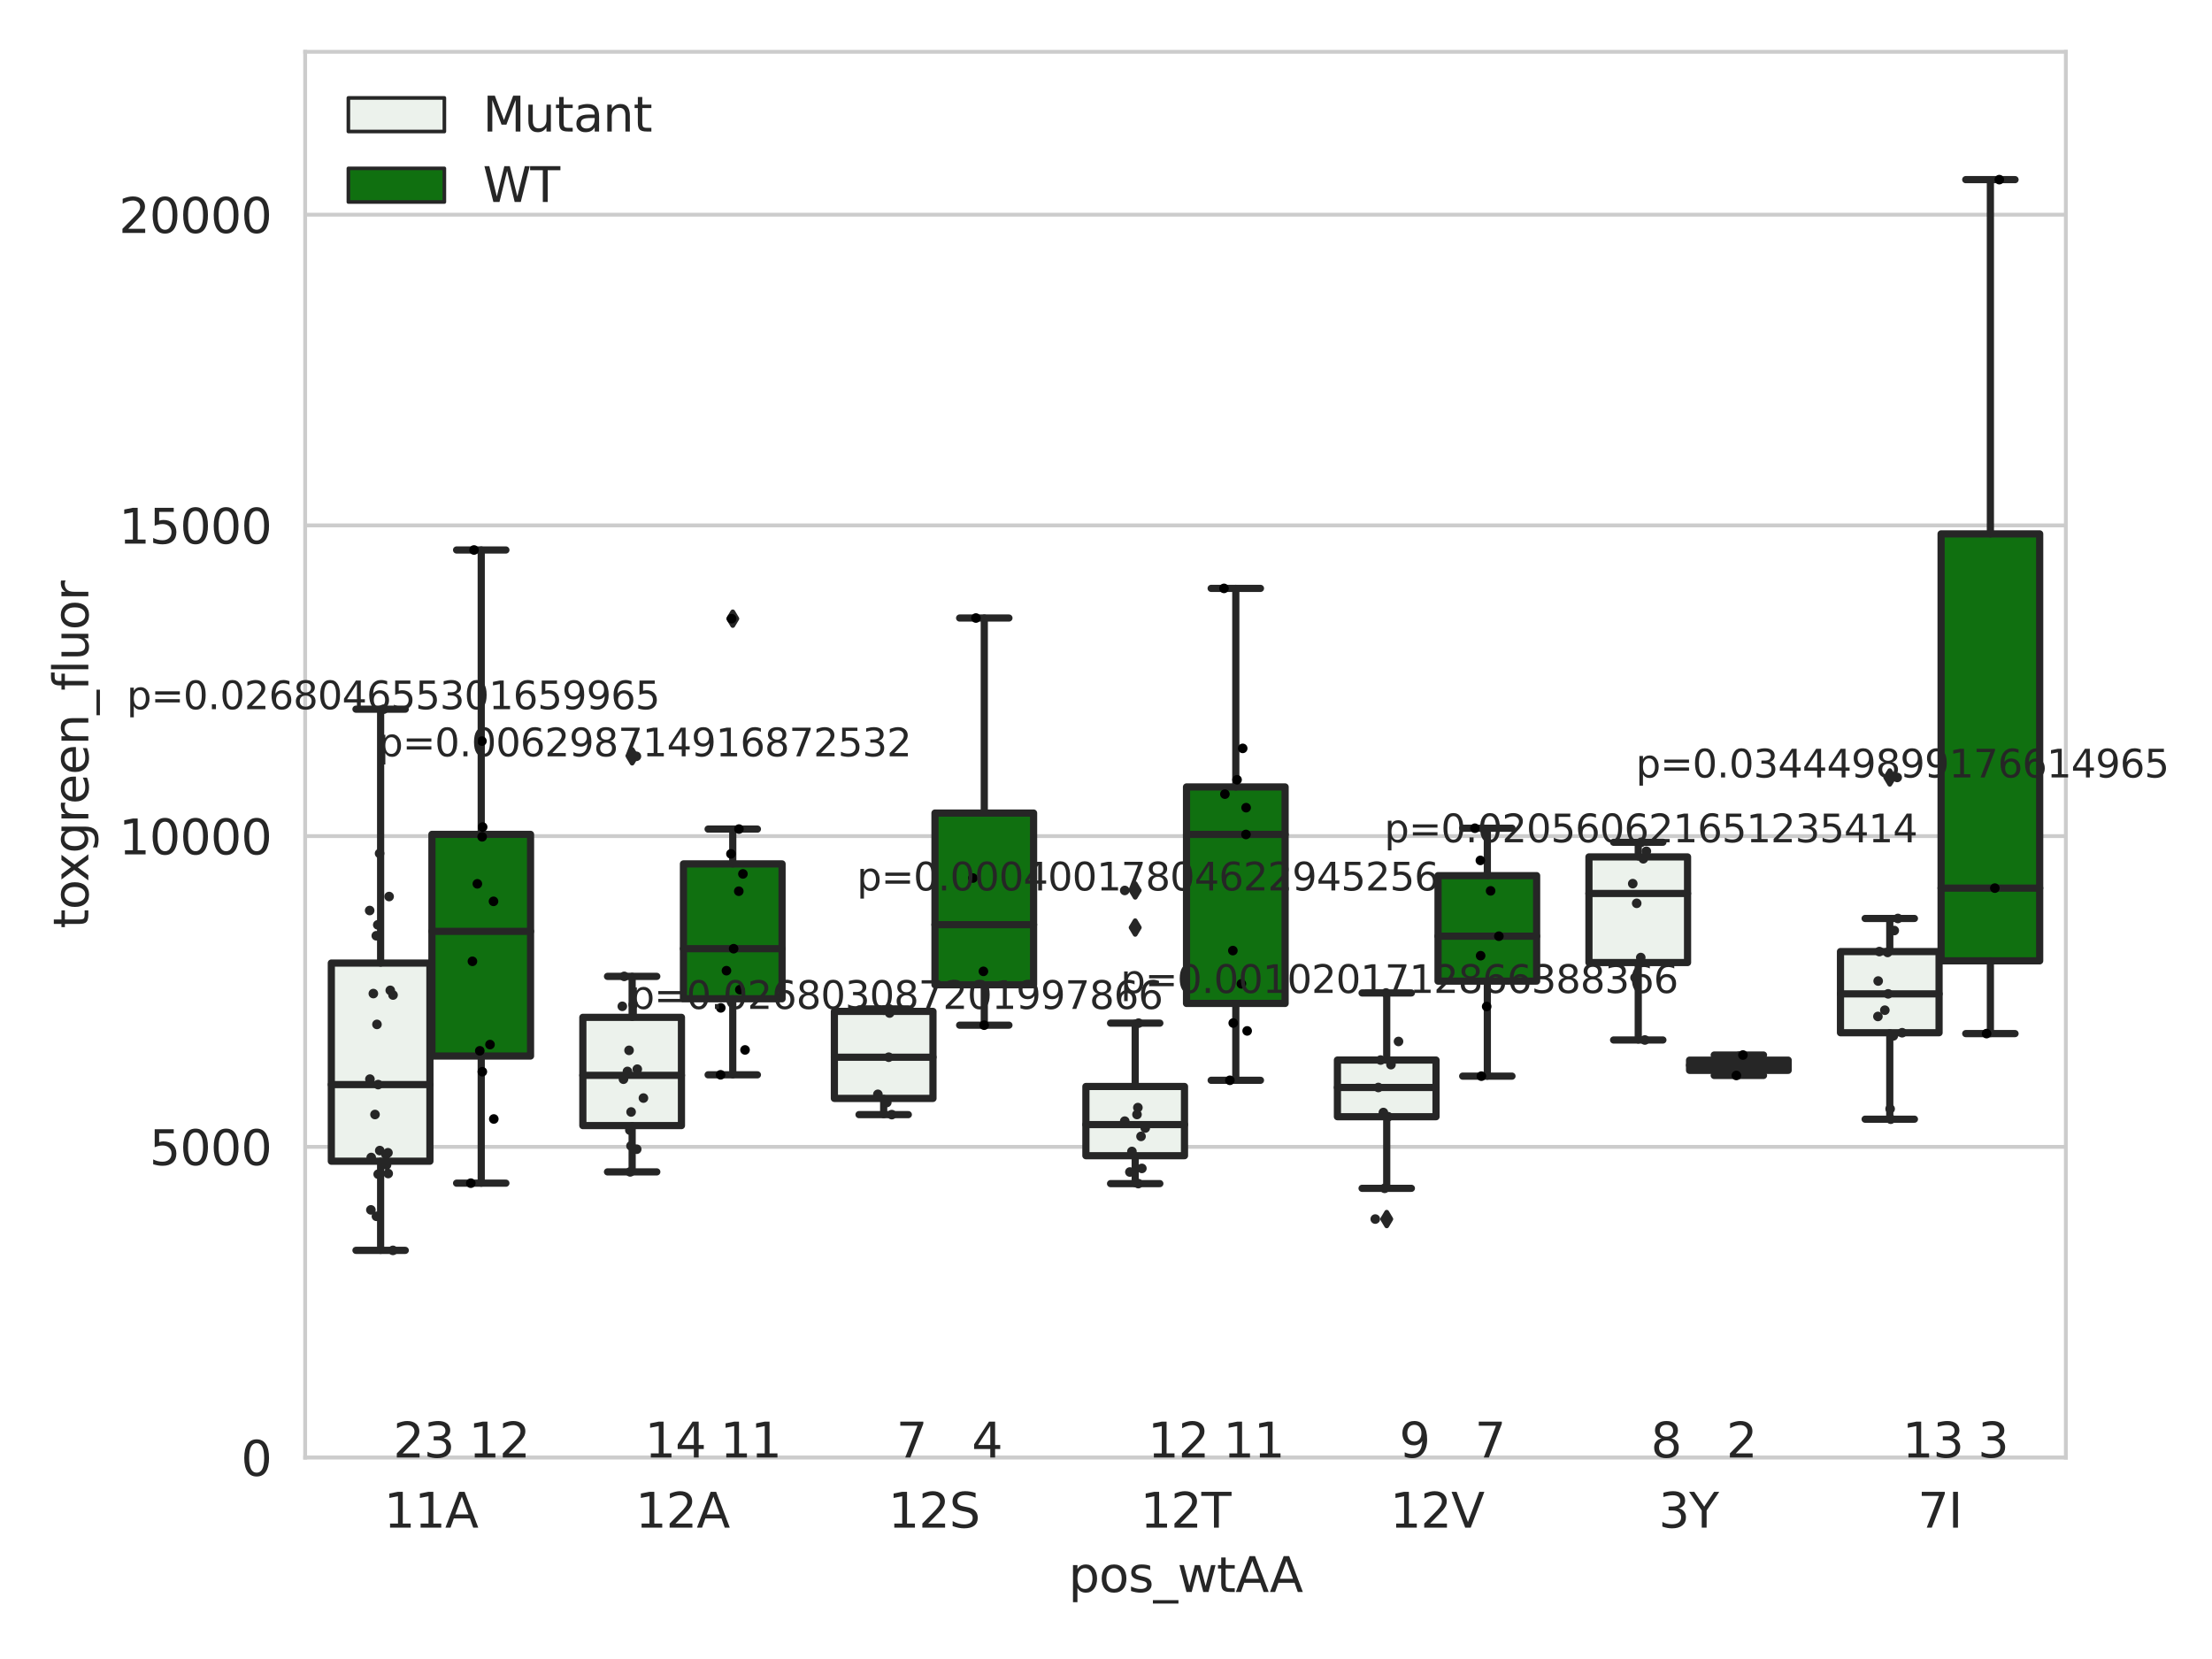 <?xml version="1.0" encoding="utf-8" standalone="no"?>
<!DOCTYPE svg PUBLIC "-//W3C//DTD SVG 1.1//EN"
  "http://www.w3.org/Graphics/SVG/1.1/DTD/svg11.dtd">
<svg xmlns:xlink="http://www.w3.org/1999/xlink" width="460.8pt" height="345.6pt" viewBox="0 0 460.8 345.6" xmlns="http://www.w3.org/2000/svg" version="1.1">
 <defs>
  <style type="text/css">*{stroke-linejoin: round; stroke-linecap: butt}</style>
 </defs>
 <g id="figure_1">
  <g id="patch_1">
   <path d="M 0 345.6 
L 460.8 345.6 
L 460.8 0 
L 0 0 
z
" style="fill: #ffffff"/>
  </g>
  <g id="axes_1">
   <g id="patch_2">
    <path d="M 63.571 303.64 
L 430.353 303.64 
L 430.353 10.8 
L 63.571 10.8 
z
" style="fill: #ffffff"/>
   </g>
   <g id="matplotlib.axis_1">
    <g id="xtick_1">
     <g id="text_1">
      <!-- 11A -->
      <g style="fill: #262626" transform="translate(79.987 318.238)scale(0.1 -0.1)">
       <defs>
        <path id="DejaVuSans-31" d="M 794 531 
L 1825 531 
L 1825 4091 
L 703 3866 
L 703 4441 
L 1819 4666 
L 2450 4666 
L 2450 531 
L 3481 531 
L 3481 0 
L 794 0 
L 794 531 
z
" transform="scale(0.016)"/>
        <path id="DejaVuSans-41" d="M 2188 4044 
L 1331 1722 
L 3047 1722 
L 2188 4044 
z
M 1831 4666 
L 2547 4666 
L 4325 0 
L 3669 0 
L 3244 1197 
L 1141 1197 
L 716 0 
L 50 0 
L 1831 4666 
z
" transform="scale(0.016)"/>
       </defs>
       <use xlink:href="#DejaVuSans-31"/>
       <use xlink:href="#DejaVuSans-31" x="63.623"/>
       <use xlink:href="#DejaVuSans-41" x="127.246"/>
      </g>
     </g>
    </g>
    <g id="xtick_2">
     <g id="text_2">
      <!-- 12A -->
      <g style="fill: #262626" transform="translate(132.384 318.238)scale(0.1 -0.1)">
       <defs>
        <path id="DejaVuSans-32" d="M 1228 531 
L 3431 531 
L 3431 0 
L 469 0 
L 469 531 
Q 828 903 1448 1529 
Q 2069 2156 2228 2338 
Q 2531 2678 2651 2914 
Q 2772 3150 2772 3378 
Q 2772 3750 2511 3984 
Q 2250 4219 1831 4219 
Q 1534 4219 1204 4116 
Q 875 4013 500 3803 
L 500 4441 
Q 881 4594 1212 4672 
Q 1544 4750 1819 4750 
Q 2544 4750 2975 4387 
Q 3406 4025 3406 3419 
Q 3406 3131 3298 2873 
Q 3191 2616 2906 2266 
Q 2828 2175 2409 1742 
Q 1991 1309 1228 531 
z
" transform="scale(0.016)"/>
       </defs>
       <use xlink:href="#DejaVuSans-31"/>
       <use xlink:href="#DejaVuSans-32" x="63.623"/>
       <use xlink:href="#DejaVuSans-41" x="127.246"/>
      </g>
     </g>
    </g>
    <g id="xtick_3">
     <g id="text_3">
      <!-- 12S -->
      <g style="fill: #262626" transform="translate(185.028 318.238)scale(0.1 -0.1)">
       <defs>
        <path id="DejaVuSans-53" d="M 3425 4513 
L 3425 3897 
Q 3066 4069 2747 4153 
Q 2428 4238 2131 4238 
Q 1616 4238 1336 4038 
Q 1056 3838 1056 3469 
Q 1056 3159 1242 3001 
Q 1428 2844 1947 2747 
L 2328 2669 
Q 3034 2534 3370 2195 
Q 3706 1856 3706 1288 
Q 3706 609 3251 259 
Q 2797 -91 1919 -91 
Q 1588 -91 1214 -16 
Q 841 59 441 206 
L 441 856 
Q 825 641 1194 531 
Q 1563 422 1919 422 
Q 2459 422 2753 634 
Q 3047 847 3047 1241 
Q 3047 1584 2836 1778 
Q 2625 1972 2144 2069 
L 1759 2144 
Q 1053 2284 737 2584 
Q 422 2884 422 3419 
Q 422 4038 858 4394 
Q 1294 4750 2059 4750 
Q 2388 4750 2728 4690 
Q 3069 4631 3425 4513 
z
" transform="scale(0.016)"/>
       </defs>
       <use xlink:href="#DejaVuSans-31"/>
       <use xlink:href="#DejaVuSans-32" x="63.623"/>
       <use xlink:href="#DejaVuSans-53" x="127.246"/>
      </g>
     </g>
    </g>
    <g id="xtick_4">
     <g id="text_4">
      <!-- 12T -->
      <g style="fill: #262626" transform="translate(237.546 318.238)scale(0.1 -0.1)">
       <defs>
        <path id="DejaVuSans-54" d="M -19 4666 
L 3928 4666 
L 3928 4134 
L 2272 4134 
L 2272 0 
L 1638 0 
L 1638 4134 
L -19 4134 
L -19 4666 
z
" transform="scale(0.016)"/>
       </defs>
       <use xlink:href="#DejaVuSans-31"/>
       <use xlink:href="#DejaVuSans-32" x="63.623"/>
       <use xlink:href="#DejaVuSans-54" x="127.246"/>
      </g>
     </g>
    </g>
    <g id="xtick_5">
     <g id="text_5">
      <!-- 12V -->
      <g style="fill: #262626" transform="translate(289.576 318.238)scale(0.1 -0.1)">
       <defs>
        <path id="DejaVuSans-56" d="M 1831 0 
L 50 4666 
L 709 4666 
L 2188 738 
L 3669 4666 
L 4325 4666 
L 2547 0 
L 1831 0 
z
" transform="scale(0.016)"/>
       </defs>
       <use xlink:href="#DejaVuSans-31"/>
       <use xlink:href="#DejaVuSans-32" x="63.623"/>
       <use xlink:href="#DejaVuSans-56" x="127.246"/>
      </g>
     </g>
    </g>
    <g id="xtick_6">
     <g id="text_6">
      <!-- 3Y -->
      <g style="fill: #262626" transform="translate(345.521 318.238)scale(0.1 -0.1)">
       <defs>
        <path id="DejaVuSans-33" d="M 2597 2516 
Q 3050 2419 3304 2112 
Q 3559 1806 3559 1356 
Q 3559 666 3084 287 
Q 2609 -91 1734 -91 
Q 1441 -91 1130 -33 
Q 819 25 488 141 
L 488 750 
Q 750 597 1062 519 
Q 1375 441 1716 441 
Q 2309 441 2620 675 
Q 2931 909 2931 1356 
Q 2931 1769 2642 2001 
Q 2353 2234 1838 2234 
L 1294 2234 
L 1294 2753 
L 1863 2753 
Q 2328 2753 2575 2939 
Q 2822 3125 2822 3475 
Q 2822 3834 2567 4026 
Q 2313 4219 1838 4219 
Q 1578 4219 1281 4162 
Q 984 4106 628 3988 
L 628 4550 
Q 988 4650 1302 4700 
Q 1616 4750 1894 4750 
Q 2613 4750 3031 4423 
Q 3450 4097 3450 3541 
Q 3450 3153 3228 2886 
Q 3006 2619 2597 2516 
z
" transform="scale(0.016)"/>
        <path id="DejaVuSans-59" d="M -13 4666 
L 666 4666 
L 1959 2747 
L 3244 4666 
L 3922 4666 
L 2272 2222 
L 2272 0 
L 1638 0 
L 1638 2222 
L -13 4666 
z
" transform="scale(0.016)"/>
       </defs>
       <use xlink:href="#DejaVuSans-33"/>
       <use xlink:href="#DejaVuSans-59" x="63.623"/>
      </g>
     </g>
    </g>
    <g id="xtick_7">
     <g id="text_7">
      <!-- 7I -->
      <g style="fill: #262626" transform="translate(399.498 318.238)scale(0.1 -0.1)">
       <defs>
        <path id="DejaVuSans-37" d="M 525 4666 
L 3525 4666 
L 3525 4397 
L 1831 0 
L 1172 0 
L 2766 4134 
L 525 4134 
L 525 4666 
z
" transform="scale(0.016)"/>
        <path id="DejaVuSans-49" d="M 628 4666 
L 1259 4666 
L 1259 0 
L 628 0 
L 628 4666 
z
" transform="scale(0.016)"/>
       </defs>
       <use xlink:href="#DejaVuSans-37"/>
       <use xlink:href="#DejaVuSans-49" x="63.623"/>
      </g>
     </g>
    </g>
    <g id="text_8">
     <!-- pos_wtAA -->
     <g style="fill: #262626" transform="translate(222.596 331.638)scale(0.1 -0.1)">
      <defs>
       <path id="DejaVuSans-70" d="M 1159 525 
L 1159 -1331 
L 581 -1331 
L 581 3500 
L 1159 3500 
L 1159 2969 
Q 1341 3281 1617 3432 
Q 1894 3584 2278 3584 
Q 2916 3584 3314 3078 
Q 3713 2572 3713 1747 
Q 3713 922 3314 415 
Q 2916 -91 2278 -91 
Q 1894 -91 1617 61 
Q 1341 213 1159 525 
z
M 3116 1747 
Q 3116 2381 2855 2742 
Q 2594 3103 2138 3103 
Q 1681 3103 1420 2742 
Q 1159 2381 1159 1747 
Q 1159 1113 1420 752 
Q 1681 391 2138 391 
Q 2594 391 2855 752 
Q 3116 1113 3116 1747 
z
" transform="scale(0.016)"/>
       <path id="DejaVuSans-6f" d="M 1959 3097 
Q 1497 3097 1228 2736 
Q 959 2375 959 1747 
Q 959 1119 1226 758 
Q 1494 397 1959 397 
Q 2419 397 2687 759 
Q 2956 1122 2956 1747 
Q 2956 2369 2687 2733 
Q 2419 3097 1959 3097 
z
M 1959 3584 
Q 2709 3584 3137 3096 
Q 3566 2609 3566 1747 
Q 3566 888 3137 398 
Q 2709 -91 1959 -91 
Q 1206 -91 779 398 
Q 353 888 353 1747 
Q 353 2609 779 3096 
Q 1206 3584 1959 3584 
z
" transform="scale(0.016)"/>
       <path id="DejaVuSans-73" d="M 2834 3397 
L 2834 2853 
Q 2591 2978 2328 3040 
Q 2066 3103 1784 3103 
Q 1356 3103 1142 2972 
Q 928 2841 928 2578 
Q 928 2378 1081 2264 
Q 1234 2150 1697 2047 
L 1894 2003 
Q 2506 1872 2764 1633 
Q 3022 1394 3022 966 
Q 3022 478 2636 193 
Q 2250 -91 1575 -91 
Q 1294 -91 989 -36 
Q 684 19 347 128 
L 347 722 
Q 666 556 975 473 
Q 1284 391 1588 391 
Q 1994 391 2212 530 
Q 2431 669 2431 922 
Q 2431 1156 2273 1281 
Q 2116 1406 1581 1522 
L 1381 1569 
Q 847 1681 609 1914 
Q 372 2147 372 2553 
Q 372 3047 722 3315 
Q 1072 3584 1716 3584 
Q 2034 3584 2315 3537 
Q 2597 3491 2834 3397 
z
" transform="scale(0.016)"/>
       <path id="DejaVuSans-5f" d="M 3263 -1063 
L 3263 -1509 
L -63 -1509 
L -63 -1063 
L 3263 -1063 
z
" transform="scale(0.016)"/>
       <path id="DejaVuSans-77" d="M 269 3500 
L 844 3500 
L 1563 769 
L 2278 3500 
L 2956 3500 
L 3675 769 
L 4391 3500 
L 4966 3500 
L 4050 0 
L 3372 0 
L 2619 2869 
L 1863 0 
L 1184 0 
L 269 3500 
z
" transform="scale(0.016)"/>
       <path id="DejaVuSans-74" d="M 1172 4494 
L 1172 3500 
L 2356 3500 
L 2356 3053 
L 1172 3053 
L 1172 1153 
Q 1172 725 1289 603 
Q 1406 481 1766 481 
L 2356 481 
L 2356 0 
L 1766 0 
Q 1100 0 847 248 
Q 594 497 594 1153 
L 594 3053 
L 172 3053 
L 172 3500 
L 594 3500 
L 594 4494 
L 1172 4494 
z
" transform="scale(0.016)"/>
      </defs>
      <use xlink:href="#DejaVuSans-70"/>
      <use xlink:href="#DejaVuSans-6f" x="63.477"/>
      <use xlink:href="#DejaVuSans-73" x="124.658"/>
      <use xlink:href="#DejaVuSans-5f" x="176.758"/>
      <use xlink:href="#DejaVuSans-77" x="226.758"/>
      <use xlink:href="#DejaVuSans-74" x="308.545"/>
      <use xlink:href="#DejaVuSans-41" x="347.754"/>
      <use xlink:href="#DejaVuSans-41" x="418.912"/>
     </g>
    </g>
   </g>
   <g id="matplotlib.axis_2">
    <g id="ytick_1">
     <g id="line2d_1">
      <path d="M 63.571 303.64 
L 430.353 303.64 
" clip-path="url(#p33f21be779)" style="fill: none; stroke: #cccccc; stroke-width: 0.8; stroke-linecap: round"/>
     </g>
     <g id="text_9">
      <!-- 0 -->
      <g style="fill: #262626" transform="translate(50.209 307.439)scale(0.1 -0.1)">
       <defs>
        <path id="DejaVuSans-30" d="M 2034 4250 
Q 1547 4250 1301 3770 
Q 1056 3291 1056 2328 
Q 1056 1369 1301 889 
Q 1547 409 2034 409 
Q 2525 409 2770 889 
Q 3016 1369 3016 2328 
Q 3016 3291 2770 3770 
Q 2525 4250 2034 4250 
z
M 2034 4750 
Q 2819 4750 3233 4129 
Q 3647 3509 3647 2328 
Q 3647 1150 3233 529 
Q 2819 -91 2034 -91 
Q 1250 -91 836 529 
Q 422 1150 422 2328 
Q 422 3509 836 4129 
Q 1250 4750 2034 4750 
z
" transform="scale(0.016)"/>
       </defs>
       <use xlink:href="#DejaVuSans-30"/>
      </g>
     </g>
    </g>
    <g id="ytick_2">
     <g id="line2d_2">
      <path d="M 63.571 238.91 
L 430.353 238.91 
" clip-path="url(#p33f21be779)" style="fill: none; stroke: #cccccc; stroke-width: 0.8; stroke-linecap: round"/>
     </g>
     <g id="text_10">
      <!-- 5000 -->
      <g style="fill: #262626" transform="translate(31.121 242.709)scale(0.1 -0.1)">
       <defs>
        <path id="DejaVuSans-35" d="M 691 4666 
L 3169 4666 
L 3169 4134 
L 1269 4134 
L 1269 2991 
Q 1406 3038 1543 3061 
Q 1681 3084 1819 3084 
Q 2600 3084 3056 2656 
Q 3513 2228 3513 1497 
Q 3513 744 3044 326 
Q 2575 -91 1722 -91 
Q 1428 -91 1123 -41 
Q 819 9 494 109 
L 494 744 
Q 775 591 1075 516 
Q 1375 441 1709 441 
Q 2250 441 2565 725 
Q 2881 1009 2881 1497 
Q 2881 1984 2565 2268 
Q 2250 2553 1709 2553 
Q 1456 2553 1204 2497 
Q 953 2441 691 2322 
L 691 4666 
z
" transform="scale(0.016)"/>
       </defs>
       <use xlink:href="#DejaVuSans-35"/>
       <use xlink:href="#DejaVuSans-30" x="63.623"/>
       <use xlink:href="#DejaVuSans-30" x="127.246"/>
       <use xlink:href="#DejaVuSans-30" x="190.869"/>
      </g>
     </g>
    </g>
    <g id="ytick_3">
     <g id="line2d_3">
      <path d="M 63.571 174.18 
L 430.353 174.18 
" clip-path="url(#p33f21be779)" style="fill: none; stroke: #cccccc; stroke-width: 0.8; stroke-linecap: round"/>
     </g>
     <g id="text_11">
      <!-- 10000 -->
      <g style="fill: #262626" transform="translate(24.759 177.979)scale(0.1 -0.1)">
       <use xlink:href="#DejaVuSans-31"/>
       <use xlink:href="#DejaVuSans-30" x="63.623"/>
       <use xlink:href="#DejaVuSans-30" x="127.246"/>
       <use xlink:href="#DejaVuSans-30" x="190.869"/>
       <use xlink:href="#DejaVuSans-30" x="254.492"/>
      </g>
     </g>
    </g>
    <g id="ytick_4">
     <g id="line2d_4">
      <path d="M 63.571 109.45 
L 430.353 109.45 
" clip-path="url(#p33f21be779)" style="fill: none; stroke: #cccccc; stroke-width: 0.8; stroke-linecap: round"/>
     </g>
     <g id="text_12">
      <!-- 15000 -->
      <g style="fill: #262626" transform="translate(24.759 113.249)scale(0.1 -0.1)">
       <use xlink:href="#DejaVuSans-31"/>
       <use xlink:href="#DejaVuSans-35" x="63.623"/>
       <use xlink:href="#DejaVuSans-30" x="127.246"/>
       <use xlink:href="#DejaVuSans-30" x="190.869"/>
       <use xlink:href="#DejaVuSans-30" x="254.492"/>
      </g>
     </g>
    </g>
    <g id="ytick_5">
     <g id="line2d_5">
      <path d="M 63.571 44.719 
L 430.353 44.719 
" clip-path="url(#p33f21be779)" style="fill: none; stroke: #cccccc; stroke-width: 0.8; stroke-linecap: round"/>
     </g>
     <g id="text_13">
      <!-- 20000 -->
      <g style="fill: #262626" transform="translate(24.759 48.519)scale(0.1 -0.1)">
       <use xlink:href="#DejaVuSans-32"/>
       <use xlink:href="#DejaVuSans-30" x="63.623"/>
       <use xlink:href="#DejaVuSans-30" x="127.246"/>
       <use xlink:href="#DejaVuSans-30" x="190.869"/>
       <use xlink:href="#DejaVuSans-30" x="254.492"/>
      </g>
     </g>
    </g>
    <g id="text_14">
     <!-- toxgreen_fluor -->
     <g style="fill: #262626" transform="translate(18.401 193.415)rotate(-90)scale(0.1 -0.1)">
      <defs>
       <path id="DejaVuSans-78" d="M 3513 3500 
L 2247 1797 
L 3578 0 
L 2900 0 
L 1881 1375 
L 863 0 
L 184 0 
L 1544 1831 
L 300 3500 
L 978 3500 
L 1906 2253 
L 2834 3500 
L 3513 3500 
z
" transform="scale(0.016)"/>
       <path id="DejaVuSans-67" d="M 2906 1791 
Q 2906 2416 2648 2759 
Q 2391 3103 1925 3103 
Q 1463 3103 1205 2759 
Q 947 2416 947 1791 
Q 947 1169 1205 825 
Q 1463 481 1925 481 
Q 2391 481 2648 825 
Q 2906 1169 2906 1791 
z
M 3481 434 
Q 3481 -459 3084 -895 
Q 2688 -1331 1869 -1331 
Q 1566 -1331 1297 -1286 
Q 1028 -1241 775 -1147 
L 775 -588 
Q 1028 -725 1275 -790 
Q 1522 -856 1778 -856 
Q 2344 -856 2625 -561 
Q 2906 -266 2906 331 
L 2906 616 
Q 2728 306 2450 153 
Q 2172 0 1784 0 
Q 1141 0 747 490 
Q 353 981 353 1791 
Q 353 2603 747 3093 
Q 1141 3584 1784 3584 
Q 2172 3584 2450 3431 
Q 2728 3278 2906 2969 
L 2906 3500 
L 3481 3500 
L 3481 434 
z
" transform="scale(0.016)"/>
       <path id="DejaVuSans-72" d="M 2631 2963 
Q 2534 3019 2420 3045 
Q 2306 3072 2169 3072 
Q 1681 3072 1420 2755 
Q 1159 2438 1159 1844 
L 1159 0 
L 581 0 
L 581 3500 
L 1159 3500 
L 1159 2956 
Q 1341 3275 1631 3429 
Q 1922 3584 2338 3584 
Q 2397 3584 2469 3576 
Q 2541 3569 2628 3553 
L 2631 2963 
z
" transform="scale(0.016)"/>
       <path id="DejaVuSans-65" d="M 3597 1894 
L 3597 1613 
L 953 1613 
Q 991 1019 1311 708 
Q 1631 397 2203 397 
Q 2534 397 2845 478 
Q 3156 559 3463 722 
L 3463 178 
Q 3153 47 2828 -22 
Q 2503 -91 2169 -91 
Q 1331 -91 842 396 
Q 353 884 353 1716 
Q 353 2575 817 3079 
Q 1281 3584 2069 3584 
Q 2775 3584 3186 3129 
Q 3597 2675 3597 1894 
z
M 3022 2063 
Q 3016 2534 2758 2815 
Q 2500 3097 2075 3097 
Q 1594 3097 1305 2825 
Q 1016 2553 972 2059 
L 3022 2063 
z
" transform="scale(0.016)"/>
       <path id="DejaVuSans-6e" d="M 3513 2113 
L 3513 0 
L 2938 0 
L 2938 2094 
Q 2938 2591 2744 2837 
Q 2550 3084 2163 3084 
Q 1697 3084 1428 2787 
Q 1159 2491 1159 1978 
L 1159 0 
L 581 0 
L 581 3500 
L 1159 3500 
L 1159 2956 
Q 1366 3272 1645 3428 
Q 1925 3584 2291 3584 
Q 2894 3584 3203 3211 
Q 3513 2838 3513 2113 
z
" transform="scale(0.016)"/>
       <path id="DejaVuSans-66" d="M 2375 4863 
L 2375 4384 
L 1825 4384 
Q 1516 4384 1395 4259 
Q 1275 4134 1275 3809 
L 1275 3500 
L 2222 3500 
L 2222 3053 
L 1275 3053 
L 1275 0 
L 697 0 
L 697 3053 
L 147 3053 
L 147 3500 
L 697 3500 
L 697 3744 
Q 697 4328 969 4595 
Q 1241 4863 1831 4863 
L 2375 4863 
z
" transform="scale(0.016)"/>
       <path id="DejaVuSans-6c" d="M 603 4863 
L 1178 4863 
L 1178 0 
L 603 0 
L 603 4863 
z
" transform="scale(0.016)"/>
       <path id="DejaVuSans-75" d="M 544 1381 
L 544 3500 
L 1119 3500 
L 1119 1403 
Q 1119 906 1312 657 
Q 1506 409 1894 409 
Q 2359 409 2629 706 
Q 2900 1003 2900 1516 
L 2900 3500 
L 3475 3500 
L 3475 0 
L 2900 0 
L 2900 538 
Q 2691 219 2414 64 
Q 2138 -91 1772 -91 
Q 1169 -91 856 284 
Q 544 659 544 1381 
z
M 1991 3584 
L 1991 3584 
z
" transform="scale(0.016)"/>
      </defs>
      <use xlink:href="#DejaVuSans-74"/>
      <use xlink:href="#DejaVuSans-6f" x="39.209"/>
      <use xlink:href="#DejaVuSans-78" x="97.266"/>
      <use xlink:href="#DejaVuSans-67" x="156.445"/>
      <use xlink:href="#DejaVuSans-72" x="219.922"/>
      <use xlink:href="#DejaVuSans-65" x="258.785"/>
      <use xlink:href="#DejaVuSans-65" x="320.309"/>
      <use xlink:href="#DejaVuSans-6e" x="381.832"/>
      <use xlink:href="#DejaVuSans-5f" x="445.211"/>
      <use xlink:href="#DejaVuSans-66" x="495.211"/>
      <use xlink:href="#DejaVuSans-6c" x="530.416"/>
      <use xlink:href="#DejaVuSans-75" x="558.199"/>
      <use xlink:href="#DejaVuSans-6f" x="621.578"/>
      <use xlink:href="#DejaVuSans-72" x="682.76"/>
     </g>
    </g>
   </g>
   <g id="patch_3">
    <path d="M 69.021 241.902 
L 89.56 241.902 
L 89.56 200.622 
L 69.021 200.622 
L 69.021 241.902 
z
" clip-path="url(#p33f21be779)" style="fill: #ecf2ec; stroke: #262626; stroke-width: 1.5; stroke-linejoin: miter"/>
   </g>
   <g id="patch_4">
    <path d="M 89.98 219.991 
L 110.519 219.991 
L 110.519 173.812 
L 89.98 173.812 
L 89.98 219.991 
z
" clip-path="url(#p33f21be779)" style="fill: #107010; stroke: #262626; stroke-width: 1.5; stroke-linejoin: miter"/>
   </g>
   <g id="patch_5">
    <path d="M 121.418 234.483 
L 141.958 234.483 
L 141.958 211.927 
L 121.418 211.927 
L 121.418 234.483 
z
" clip-path="url(#p33f21be779)" style="fill: #ecf2ec; stroke: #262626; stroke-width: 1.5; stroke-linejoin: miter"/>
   </g>
   <g id="patch_6">
    <path d="M 142.377 208.061 
L 162.917 208.061 
L 162.917 179.963 
L 142.377 179.963 
L 142.377 208.061 
z
" clip-path="url(#p33f21be779)" style="fill: #107010; stroke: #262626; stroke-width: 1.5; stroke-linejoin: miter"/>
   </g>
   <g id="patch_7">
    <path d="M 173.815 228.82 
L 194.355 228.82 
L 194.355 210.692 
L 173.815 210.692 
L 173.815 228.82 
z
" clip-path="url(#p33f21be779)" style="fill: #ecf2ec; stroke: #262626; stroke-width: 1.5; stroke-linejoin: miter"/>
   </g>
   <g id="patch_8">
    <path d="M 194.774 205.152 
L 215.314 205.152 
L 215.314 169.373 
L 194.774 169.373 
L 194.774 205.152 
z
" clip-path="url(#p33f21be779)" style="fill: #107010; stroke: #262626; stroke-width: 1.5; stroke-linejoin: miter"/>
   </g>
   <g id="patch_9">
    <path d="M 226.213 240.754 
L 246.752 240.754 
L 246.752 226.334 
L 226.213 226.334 
L 226.213 240.754 
z
" clip-path="url(#p33f21be779)" style="fill: #ecf2ec; stroke: #262626; stroke-width: 1.5; stroke-linejoin: miter"/>
   </g>
   <g id="patch_10">
    <path d="M 247.172 209.035 
L 267.711 209.035 
L 267.711 163.936 
L 247.172 163.936 
L 247.172 209.035 
z
" clip-path="url(#p33f21be779)" style="fill: #107010; stroke: #262626; stroke-width: 1.5; stroke-linejoin: miter"/>
   </g>
   <g id="patch_11">
    <path d="M 278.61 232.631 
L 299.15 232.631 
L 299.15 220.83 
L 278.61 220.83 
L 278.61 232.631 
z
" clip-path="url(#p33f21be779)" style="fill: #ecf2ec; stroke: #262626; stroke-width: 1.5; stroke-linejoin: miter"/>
   </g>
   <g id="patch_12">
    <path d="M 299.569 204.383 
L 320.109 204.383 
L 320.109 182.411 
L 299.569 182.411 
L 299.569 204.383 
z
" clip-path="url(#p33f21be779)" style="fill: #107010; stroke: #262626; stroke-width: 1.5; stroke-linejoin: miter"/>
   </g>
   <g id="patch_13">
    <path d="M 331.007 200.521 
L 351.547 200.521 
L 351.547 178.507 
L 331.007 178.507 
L 331.007 200.521 
z
" clip-path="url(#p33f21be779)" style="fill: #ecf2ec; stroke: #262626; stroke-width: 1.5; stroke-linejoin: miter"/>
   </g>
   <g id="patch_14">
    <path d="M 351.966 222.974 
L 372.506 222.974 
L 372.506 220.847 
L 351.966 220.847 
L 351.966 222.974 
z
" clip-path="url(#p33f21be779)" style="fill: #107010; stroke: #262626; stroke-width: 1.5; stroke-linejoin: miter"/>
   </g>
   <g id="patch_15">
    <path d="M 383.405 215.137 
L 403.944 215.137 
L 403.944 198.228 
L 383.405 198.228 
L 383.405 215.137 
z
" clip-path="url(#p33f21be779)" style="fill: #ecf2ec; stroke: #262626; stroke-width: 1.5; stroke-linejoin: miter"/>
   </g>
   <g id="patch_16">
    <path d="M 404.364 200.163 
L 424.903 200.163 
L 424.903 111.216 
L 404.364 111.216 
L 404.364 200.163 
z
" clip-path="url(#p33f21be779)" style="fill: #107010; stroke: #262626; stroke-width: 1.5; stroke-linejoin: miter"/>
   </g>
   <g id="patch_17">
    <path d="M 89.77 303.64 
L 89.77 303.64 
L 89.77 303.64 
L 89.77 303.64 
z
" clip-path="url(#p33f21be779)" style="fill: #ecf2ec; stroke: #262626; stroke-width: 0.75; stroke-linejoin: miter"/>
   </g>
   <g id="patch_18">
    <path d="M 89.77 303.64 
L 89.77 303.64 
L 89.77 303.64 
L 89.77 303.64 
z
" clip-path="url(#p33f21be779)" style="fill: #107010; stroke: #262626; stroke-width: 0.75; stroke-linejoin: miter"/>
   </g>
   <g id="PathCollection_1"/>
   <g id="PathCollection_2"/>
   <g id="line2d_6">
    <path d="M 79.29 241.902 
L 79.29 260.475 
" clip-path="url(#p33f21be779)" style="fill: none; stroke: #262626; stroke-width: 1.5; stroke-linecap: round"/>
   </g>
   <g id="line2d_7">
    <path d="M 79.29 200.622 
L 79.29 147.736 
" clip-path="url(#p33f21be779)" style="fill: none; stroke: #262626; stroke-width: 1.5; stroke-linecap: round"/>
   </g>
   <g id="line2d_8">
    <path d="M 74.156 260.475 
L 84.425 260.475 
" clip-path="url(#p33f21be779)" style="fill: none; stroke: #262626; stroke-width: 1.5; stroke-linecap: round"/>
   </g>
   <g id="line2d_9">
    <path d="M 74.156 147.736 
L 84.425 147.736 
" clip-path="url(#p33f21be779)" style="fill: none; stroke: #262626; stroke-width: 1.5; stroke-linecap: round"/>
   </g>
   <g id="line2d_10"/>
   <g id="line2d_11">
    <path d="M 100.249 219.991 
L 100.249 246.477 
" clip-path="url(#p33f21be779)" style="fill: none; stroke: #262626; stroke-width: 1.5; stroke-linecap: round"/>
   </g>
   <g id="line2d_12">
    <path d="M 100.249 173.812 
L 100.249 114.573 
" clip-path="url(#p33f21be779)" style="fill: none; stroke: #262626; stroke-width: 1.5; stroke-linecap: round"/>
   </g>
   <g id="line2d_13">
    <path d="M 95.114 246.477 
L 105.384 246.477 
" clip-path="url(#p33f21be779)" style="fill: none; stroke: #262626; stroke-width: 1.5; stroke-linecap: round"/>
   </g>
   <g id="line2d_14">
    <path d="M 95.114 114.573 
L 105.384 114.573 
" clip-path="url(#p33f21be779)" style="fill: none; stroke: #262626; stroke-width: 1.5; stroke-linecap: round"/>
   </g>
   <g id="line2d_15"/>
   <g id="line2d_16">
    <path d="M 131.688 234.483 
L 131.688 244.125 
" clip-path="url(#p33f21be779)" style="fill: none; stroke: #262626; stroke-width: 1.5; stroke-linecap: round"/>
   </g>
   <g id="line2d_17">
    <path d="M 131.688 211.927 
L 131.688 203.397 
" clip-path="url(#p33f21be779)" style="fill: none; stroke: #262626; stroke-width: 1.5; stroke-linecap: round"/>
   </g>
   <g id="line2d_18">
    <path d="M 126.553 244.125 
L 136.823 244.125 
" clip-path="url(#p33f21be779)" style="fill: none; stroke: #262626; stroke-width: 1.5; stroke-linecap: round"/>
   </g>
   <g id="line2d_19">
    <path d="M 126.553 203.397 
L 136.823 203.397 
" clip-path="url(#p33f21be779)" style="fill: none; stroke: #262626; stroke-width: 1.5; stroke-linecap: round"/>
   </g>
   <g id="line2d_20">
    <defs>
     <path id="mea844cd6c7" d="M -0 1.414 
L 0.849 0 
L 0 -1.414 
L -0.849 -0 
z
" style="stroke: #262626; stroke-linejoin: miter"/>
    </defs>
    <g clip-path="url(#p33f21be779)">
     <use xlink:href="#mea844cd6c7" x="131.688" y="157.553" style="fill: #262626; stroke: #262626; stroke-linejoin: miter"/>
    </g>
   </g>
   <g id="line2d_21">
    <path d="M 152.647 208.061 
L 152.647 223.903 
" clip-path="url(#p33f21be779)" style="fill: none; stroke: #262626; stroke-width: 1.5; stroke-linecap: round"/>
   </g>
   <g id="line2d_22">
    <path d="M 152.647 179.963 
L 152.647 172.712 
" clip-path="url(#p33f21be779)" style="fill: none; stroke: #262626; stroke-width: 1.5; stroke-linecap: round"/>
   </g>
   <g id="line2d_23">
    <path d="M 147.512 223.903 
L 157.782 223.903 
" clip-path="url(#p33f21be779)" style="fill: none; stroke: #262626; stroke-width: 1.5; stroke-linecap: round"/>
   </g>
   <g id="line2d_24">
    <path d="M 147.512 172.712 
L 157.782 172.712 
" clip-path="url(#p33f21be779)" style="fill: none; stroke: #262626; stroke-width: 1.5; stroke-linecap: round"/>
   </g>
   <g id="line2d_25">
    <g clip-path="url(#p33f21be779)">
     <use xlink:href="#mea844cd6c7" x="152.647" y="128.881" style="fill: #262626; stroke: #262626; stroke-linejoin: miter"/>
    </g>
   </g>
   <g id="line2d_26">
    <path d="M 184.085 228.82 
L 184.085 232.197 
" clip-path="url(#p33f21be779)" style="fill: none; stroke: #262626; stroke-width: 1.5; stroke-linecap: round"/>
   </g>
   <g id="line2d_27">
    <path d="M 184.085 210.692 
L 184.085 210.176 
" clip-path="url(#p33f21be779)" style="fill: none; stroke: #262626; stroke-width: 1.5; stroke-linecap: round"/>
   </g>
   <g id="line2d_28">
    <path d="M 178.95 232.197 
L 189.22 232.197 
" clip-path="url(#p33f21be779)" style="fill: none; stroke: #262626; stroke-width: 1.5; stroke-linecap: round"/>
   </g>
   <g id="line2d_29">
    <path d="M 178.95 210.176 
L 189.22 210.176 
" clip-path="url(#p33f21be779)" style="fill: none; stroke: #262626; stroke-width: 1.5; stroke-linecap: round"/>
   </g>
   <g id="line2d_30"/>
   <g id="line2d_31">
    <path d="M 205.044 205.152 
L 205.044 213.562 
" clip-path="url(#p33f21be779)" style="fill: none; stroke: #262626; stroke-width: 1.5; stroke-linecap: round"/>
   </g>
   <g id="line2d_32">
    <path d="M 205.044 169.373 
L 205.044 128.746 
" clip-path="url(#p33f21be779)" style="fill: none; stroke: #262626; stroke-width: 1.5; stroke-linecap: round"/>
   </g>
   <g id="line2d_33">
    <path d="M 199.909 213.562 
L 210.179 213.562 
" clip-path="url(#p33f21be779)" style="fill: none; stroke: #262626; stroke-width: 1.5; stroke-linecap: round"/>
   </g>
   <g id="line2d_34">
    <path d="M 199.909 128.746 
L 210.179 128.746 
" clip-path="url(#p33f21be779)" style="fill: none; stroke: #262626; stroke-width: 1.5; stroke-linecap: round"/>
   </g>
   <g id="line2d_35"/>
   <g id="line2d_36">
    <path d="M 236.482 240.754 
L 236.482 246.568 
" clip-path="url(#p33f21be779)" style="fill: none; stroke: #262626; stroke-width: 1.5; stroke-linecap: round"/>
   </g>
   <g id="line2d_37">
    <path d="M 236.482 226.334 
L 236.482 213.139 
" clip-path="url(#p33f21be779)" style="fill: none; stroke: #262626; stroke-width: 1.5; stroke-linecap: round"/>
   </g>
   <g id="line2d_38">
    <path d="M 231.348 246.568 
L 241.617 246.568 
" clip-path="url(#p33f21be779)" style="fill: none; stroke: #262626; stroke-width: 1.5; stroke-linecap: round"/>
   </g>
   <g id="line2d_39">
    <path d="M 231.348 213.139 
L 241.617 213.139 
" clip-path="url(#p33f21be779)" style="fill: none; stroke: #262626; stroke-width: 1.5; stroke-linecap: round"/>
   </g>
   <g id="line2d_40">
    <g clip-path="url(#p33f21be779)">
     <use xlink:href="#mea844cd6c7" x="236.482" y="185.498" style="fill: #262626; stroke: #262626; stroke-linejoin: miter"/>
     <use xlink:href="#mea844cd6c7" x="236.482" y="193.225" style="fill: #262626; stroke: #262626; stroke-linejoin: miter"/>
    </g>
   </g>
   <g id="line2d_41">
    <path d="M 257.441 209.035 
L 257.441 225.046 
" clip-path="url(#p33f21be779)" style="fill: none; stroke: #262626; stroke-width: 1.5; stroke-linecap: round"/>
   </g>
   <g id="line2d_42">
    <path d="M 257.441 163.936 
L 257.441 122.572 
" clip-path="url(#p33f21be779)" style="fill: none; stroke: #262626; stroke-width: 1.5; stroke-linecap: round"/>
   </g>
   <g id="line2d_43">
    <path d="M 252.306 225.046 
L 262.576 225.046 
" clip-path="url(#p33f21be779)" style="fill: none; stroke: #262626; stroke-width: 1.5; stroke-linecap: round"/>
   </g>
   <g id="line2d_44">
    <path d="M 252.306 122.572 
L 262.576 122.572 
" clip-path="url(#p33f21be779)" style="fill: none; stroke: #262626; stroke-width: 1.5; stroke-linecap: round"/>
   </g>
   <g id="line2d_45"/>
   <g id="line2d_46">
    <path d="M 288.88 232.631 
L 288.88 247.55 
" clip-path="url(#p33f21be779)" style="fill: none; stroke: #262626; stroke-width: 1.5; stroke-linecap: round"/>
   </g>
   <g id="line2d_47">
    <path d="M 288.88 220.83 
L 288.88 206.85 
" clip-path="url(#p33f21be779)" style="fill: none; stroke: #262626; stroke-width: 1.5; stroke-linecap: round"/>
   </g>
   <g id="line2d_48">
    <path d="M 283.745 247.55 
L 294.015 247.55 
" clip-path="url(#p33f21be779)" style="fill: none; stroke: #262626; stroke-width: 1.5; stroke-linecap: round"/>
   </g>
   <g id="line2d_49">
    <path d="M 283.745 206.85 
L 294.015 206.85 
" clip-path="url(#p33f21be779)" style="fill: none; stroke: #262626; stroke-width: 1.5; stroke-linecap: round"/>
   </g>
   <g id="line2d_50">
    <g clip-path="url(#p33f21be779)">
     <use xlink:href="#mea844cd6c7" x="288.88" y="253.953" style="fill: #262626; stroke: #262626; stroke-linejoin: miter"/>
    </g>
   </g>
   <g id="line2d_51">
    <path d="M 309.839 204.383 
L 309.839 224.181 
" clip-path="url(#p33f21be779)" style="fill: none; stroke: #262626; stroke-width: 1.5; stroke-linecap: round"/>
   </g>
   <g id="line2d_52">
    <path d="M 309.839 182.411 
L 309.839 172.532 
" clip-path="url(#p33f21be779)" style="fill: none; stroke: #262626; stroke-width: 1.5; stroke-linecap: round"/>
   </g>
   <g id="line2d_53">
    <path d="M 304.704 224.181 
L 314.974 224.181 
" clip-path="url(#p33f21be779)" style="fill: none; stroke: #262626; stroke-width: 1.5; stroke-linecap: round"/>
   </g>
   <g id="line2d_54">
    <path d="M 304.704 172.532 
L 314.974 172.532 
" clip-path="url(#p33f21be779)" style="fill: none; stroke: #262626; stroke-width: 1.5; stroke-linecap: round"/>
   </g>
   <g id="line2d_55"/>
   <g id="line2d_56">
    <path d="M 341.277 200.521 
L 341.277 216.649 
" clip-path="url(#p33f21be779)" style="fill: none; stroke: #262626; stroke-width: 1.5; stroke-linecap: round"/>
   </g>
   <g id="line2d_57">
    <path d="M 341.277 178.507 
L 341.277 175.457 
" clip-path="url(#p33f21be779)" style="fill: none; stroke: #262626; stroke-width: 1.5; stroke-linecap: round"/>
   </g>
   <g id="line2d_58">
    <path d="M 336.142 216.649 
L 346.412 216.649 
" clip-path="url(#p33f21be779)" style="fill: none; stroke: #262626; stroke-width: 1.5; stroke-linecap: round"/>
   </g>
   <g id="line2d_59">
    <path d="M 336.142 175.457 
L 346.412 175.457 
" clip-path="url(#p33f21be779)" style="fill: none; stroke: #262626; stroke-width: 1.5; stroke-linecap: round"/>
   </g>
   <g id="line2d_60"/>
   <g id="line2d_61">
    <path d="M 362.236 222.974 
L 362.236 224.037 
" clip-path="url(#p33f21be779)" style="fill: none; stroke: #262626; stroke-width: 1.5; stroke-linecap: round"/>
   </g>
   <g id="line2d_62">
    <path d="M 362.236 220.847 
L 362.236 219.783 
" clip-path="url(#p33f21be779)" style="fill: none; stroke: #262626; stroke-width: 1.5; stroke-linecap: round"/>
   </g>
   <g id="line2d_63">
    <path d="M 357.101 224.037 
L 367.371 224.037 
" clip-path="url(#p33f21be779)" style="fill: none; stroke: #262626; stroke-width: 1.5; stroke-linecap: round"/>
   </g>
   <g id="line2d_64">
    <path d="M 357.101 219.783 
L 367.371 219.783 
" clip-path="url(#p33f21be779)" style="fill: none; stroke: #262626; stroke-width: 1.5; stroke-linecap: round"/>
   </g>
   <g id="line2d_65"/>
   <g id="line2d_66">
    <path d="M 393.675 215.137 
L 393.675 233.148 
" clip-path="url(#p33f21be779)" style="fill: none; stroke: #262626; stroke-width: 1.5; stroke-linecap: round"/>
   </g>
   <g id="line2d_67">
    <path d="M 393.675 198.228 
L 393.675 191.333 
" clip-path="url(#p33f21be779)" style="fill: none; stroke: #262626; stroke-width: 1.5; stroke-linecap: round"/>
   </g>
   <g id="line2d_68">
    <path d="M 388.54 233.148 
L 398.809 233.148 
" clip-path="url(#p33f21be779)" style="fill: none; stroke: #262626; stroke-width: 1.5; stroke-linecap: round"/>
   </g>
   <g id="line2d_69">
    <path d="M 388.54 191.333 
L 398.809 191.333 
" clip-path="url(#p33f21be779)" style="fill: none; stroke: #262626; stroke-width: 1.5; stroke-linecap: round"/>
   </g>
   <g id="line2d_70">
    <g clip-path="url(#p33f21be779)">
     <use xlink:href="#mea844cd6c7" x="393.675" y="161.958" style="fill: #262626; stroke: #262626; stroke-linejoin: miter"/>
    </g>
   </g>
   <g id="line2d_71">
    <path d="M 414.633 200.163 
L 414.633 215.317 
" clip-path="url(#p33f21be779)" style="fill: none; stroke: #262626; stroke-width: 1.5; stroke-linecap: round"/>
   </g>
   <g id="line2d_72">
    <path d="M 414.633 111.216 
L 414.633 37.422 
" clip-path="url(#p33f21be779)" style="fill: none; stroke: #262626; stroke-width: 1.5; stroke-linecap: round"/>
   </g>
   <g id="line2d_73">
    <path d="M 409.499 215.317 
L 419.768 215.317 
" clip-path="url(#p33f21be779)" style="fill: none; stroke: #262626; stroke-width: 1.5; stroke-linecap: round"/>
   </g>
   <g id="line2d_74">
    <path d="M 409.499 37.422 
L 419.768 37.422 
" clip-path="url(#p33f21be779)" style="fill: none; stroke: #262626; stroke-width: 1.5; stroke-linecap: round"/>
   </g>
   <g id="line2d_75"/>
   <g id="line2d_76">
    <path d="M 69.021 225.941 
L 89.56 225.941 
" clip-path="url(#p33f21be779)" style="fill: none; stroke: #262626; stroke-width: 1.5; stroke-linecap: round"/>
   </g>
   <g id="line2d_77">
    <path d="M 89.98 194.013 
L 110.519 194.013 
" clip-path="url(#p33f21be779)" style="fill: none; stroke: #262626; stroke-width: 1.5; stroke-linecap: round"/>
   </g>
   <g id="line2d_78">
    <path d="M 121.418 224.008 
L 141.958 224.008 
" clip-path="url(#p33f21be779)" style="fill: none; stroke: #262626; stroke-width: 1.5; stroke-linecap: round"/>
   </g>
   <g id="line2d_79">
    <path d="M 142.377 197.632 
L 162.917 197.632 
" clip-path="url(#p33f21be779)" style="fill: none; stroke: #262626; stroke-width: 1.5; stroke-linecap: round"/>
   </g>
   <g id="line2d_80">
    <path d="M 173.815 220.234 
L 194.355 220.234 
" clip-path="url(#p33f21be779)" style="fill: none; stroke: #262626; stroke-width: 1.5; stroke-linecap: round"/>
   </g>
   <g id="line2d_81">
    <path d="M 194.774 192.632 
L 215.314 192.632 
" clip-path="url(#p33f21be779)" style="fill: none; stroke: #262626; stroke-width: 1.5; stroke-linecap: round"/>
   </g>
   <g id="line2d_82">
    <path d="M 226.213 234.271 
L 246.752 234.271 
" clip-path="url(#p33f21be779)" style="fill: none; stroke: #262626; stroke-width: 1.5; stroke-linecap: round"/>
   </g>
   <g id="line2d_83">
    <path d="M 247.172 173.831 
L 267.711 173.831 
" clip-path="url(#p33f21be779)" style="fill: none; stroke: #262626; stroke-width: 1.5; stroke-linecap: round"/>
   </g>
   <g id="line2d_84">
    <path d="M 278.61 226.541 
L 299.15 226.541 
" clip-path="url(#p33f21be779)" style="fill: none; stroke: #262626; stroke-width: 1.5; stroke-linecap: round"/>
   </g>
   <g id="line2d_85">
    <path d="M 299.569 195.025 
L 320.109 195.025 
" clip-path="url(#p33f21be779)" style="fill: none; stroke: #262626; stroke-width: 1.5; stroke-linecap: round"/>
   </g>
   <g id="line2d_86">
    <path d="M 331.007 186.128 
L 351.547 186.128 
" clip-path="url(#p33f21be779)" style="fill: none; stroke: #262626; stroke-width: 1.5; stroke-linecap: round"/>
   </g>
   <g id="line2d_87">
    <path d="M 351.966 221.91 
L 372.506 221.91 
" clip-path="url(#p33f21be779)" style="fill: none; stroke: #262626; stroke-width: 1.5; stroke-linecap: round"/>
   </g>
   <g id="line2d_88">
    <path d="M 383.405 207.039 
L 403.944 207.039 
" clip-path="url(#p33f21be779)" style="fill: none; stroke: #262626; stroke-width: 1.5; stroke-linecap: round"/>
   </g>
   <g id="line2d_89">
    <path d="M 404.364 185.009 
L 424.903 185.009 
" clip-path="url(#p33f21be779)" style="fill: none; stroke: #262626; stroke-width: 1.5; stroke-linecap: round"/>
   </g>
   <g id="patch_19">
    <path d="M 63.571 303.64 
L 63.571 10.8 
" style="fill: none; stroke: #cccccc; stroke-width: 0.8; stroke-linejoin: miter; stroke-linecap: square"/>
   </g>
   <g id="patch_20">
    <path d="M 430.353 303.64 
L 430.353 10.8 
" style="fill: none; stroke: #cccccc; stroke-width: 0.8; stroke-linejoin: miter; stroke-linecap: square"/>
   </g>
   <g id="patch_21">
    <path d="M 63.571 303.64 
L 430.353 303.64 
" style="fill: none; stroke: #cccccc; stroke-width: 0.8; stroke-linejoin: miter; stroke-linecap: square"/>
   </g>
   <g id="patch_22">
    <path d="M 63.571 10.8 
L 430.353 10.8 
" style="fill: none; stroke: #cccccc; stroke-width: 0.8; stroke-linejoin: miter; stroke-linecap: square"/>
   </g>
   <g id="PathCollection_3">
    <defs>
     <path id="C0_0_603fe5ce8d" d="M 0 1 
C 0.265 1 0.52 0.895 0.707 0.707 
C 0.895 0.52 1 0.265 1 -0 
C 1 -0.265 0.895 -0.52 0.707 -0.707 
C 0.52 -0.895 0.265 -1 0 -1 
C -0.265 -1 -0.52 -0.895 -0.707 -0.707 
C -0.895 -0.52 -1 -0.265 -1 0 
C -1 0.265 -0.895 0.52 -0.707 0.707 
C -0.52 0.895 -0.265 1 0 1 
z
"/>
    </defs>
    <g clip-path="url(#p33f21be779)">
     <use xlink:href="#C0_0_603fe5ce8d" x="80.87" y="244.472" style="fill: #262626"/>
    </g>
    <g clip-path="url(#p33f21be779)">
     <use xlink:href="#C0_0_603fe5ce8d" x="78.12" y="232.171" style="fill: #262626"/>
    </g>
    <g clip-path="url(#p33f21be779)">
     <use xlink:href="#C0_0_603fe5ce8d" x="78.528" y="213.4" style="fill: #262626"/>
    </g>
    <g clip-path="url(#p33f21be779)">
     <use xlink:href="#C0_0_603fe5ce8d" x="79.112" y="239.683" style="fill: #262626"/>
    </g>
    <g clip-path="url(#p33f21be779)">
     <use xlink:href="#C0_0_603fe5ce8d" x="77.263" y="252.042" style="fill: #262626"/>
    </g>
    <g clip-path="url(#p33f21be779)">
     <use xlink:href="#C0_0_603fe5ce8d" x="80.521" y="242.679" style="fill: #262626"/>
    </g>
    <g clip-path="url(#p33f21be779)">
     <use xlink:href="#C0_0_603fe5ce8d" x="77.33" y="241.125" style="fill: #262626"/>
    </g>
    <g clip-path="url(#p33f21be779)">
     <use xlink:href="#C0_0_603fe5ce8d" x="78.417" y="253.378" style="fill: #262626"/>
    </g>
    <g clip-path="url(#p33f21be779)">
     <use xlink:href="#C0_0_603fe5ce8d" x="77.775" y="206.98" style="fill: #262626"/>
    </g>
    <g clip-path="url(#p33f21be779)">
     <use xlink:href="#C0_0_603fe5ce8d" x="81.856" y="260.475" style="fill: #262626"/>
    </g>
    <g clip-path="url(#p33f21be779)">
     <use xlink:href="#C0_0_603fe5ce8d" x="78.388" y="194.935" style="fill: #262626"/>
    </g>
    <g clip-path="url(#p33f21be779)">
     <use xlink:href="#C0_0_603fe5ce8d" x="81.3" y="206.31" style="fill: #262626"/>
    </g>
    <g clip-path="url(#p33f21be779)">
     <use xlink:href="#C0_0_603fe5ce8d" x="77.062" y="224.8" style="fill: #262626"/>
    </g>
    <g clip-path="url(#p33f21be779)">
     <use xlink:href="#C0_0_603fe5ce8d" x="78.697" y="192.663" style="fill: #262626"/>
    </g>
    <g clip-path="url(#p33f21be779)">
     <use xlink:href="#C0_0_603fe5ce8d" x="79.932" y="147.736" style="fill: #262626"/>
    </g>
    <g clip-path="url(#p33f21be779)">
     <use xlink:href="#C0_0_603fe5ce8d" x="78.778" y="225.941" style="fill: #262626"/>
    </g>
    <g clip-path="url(#p33f21be779)">
     <use xlink:href="#C0_0_603fe5ce8d" x="81.876" y="207.283" style="fill: #262626"/>
    </g>
    <g clip-path="url(#p33f21be779)">
     <use xlink:href="#C0_0_603fe5ce8d" x="81.059" y="186.764" style="fill: #262626"/>
    </g>
    <g clip-path="url(#p33f21be779)">
     <use xlink:href="#C0_0_603fe5ce8d" x="80.406" y="240.506" style="fill: #262626"/>
    </g>
    <g clip-path="url(#p33f21be779)">
     <use xlink:href="#C0_0_603fe5ce8d" x="79.077" y="177.787" style="fill: #262626"/>
    </g>
    <g clip-path="url(#p33f21be779)">
     <use xlink:href="#C0_0_603fe5ce8d" x="80.82" y="240.139" style="fill: #262626"/>
    </g>
    <g clip-path="url(#p33f21be779)">
     <use xlink:href="#C0_0_603fe5ce8d" x="78.782" y="244.606" style="fill: #262626"/>
    </g>
    <g clip-path="url(#p33f21be779)">
     <use xlink:href="#C0_0_603fe5ce8d" x="77.009" y="189.678" style="fill: #262626"/>
    </g>
   </g>
   <g id="PathCollection_4">
    <defs>
     <path id="C1_0_feb17ff3c8" d="M 0 1 
C 0.265 1 0.52 0.895 0.707 0.707 
C 0.895 0.52 1 0.265 1 -0 
C 1 -0.265 0.895 -0.52 0.707 -0.707 
C 0.52 -0.895 0.265 -1 0 -1 
C -0.265 -1 -0.52 -0.895 -0.707 -0.707 
C -0.895 -0.52 -1 -0.265 -1 0 
C -1 0.265 -0.895 0.52 -0.707 0.707 
C -0.52 0.895 -0.265 1 0 1 
z
"/>
    </defs>
    <g clip-path="url(#p33f21be779)">
     <use xlink:href="#C1_0_feb17ff3c8" x="100.396" y="154.387"/>
    </g>
    <g clip-path="url(#p33f21be779)">
     <use xlink:href="#C1_0_feb17ff3c8" x="100.481" y="223.26"/>
    </g>
    <g clip-path="url(#p33f21be779)">
     <use xlink:href="#C1_0_feb17ff3c8" x="102.866" y="233.104"/>
    </g>
    <g clip-path="url(#p33f21be779)">
     <use xlink:href="#C1_0_feb17ff3c8" x="99.443" y="184.116"/>
    </g>
    <g clip-path="url(#p33f21be779)">
     <use xlink:href="#C1_0_feb17ff3c8" x="100.441" y="174.321"/>
    </g>
    <g clip-path="url(#p33f21be779)">
     <use xlink:href="#C1_0_feb17ff3c8" x="98.415" y="200.26"/>
    </g>
    <g clip-path="url(#p33f21be779)">
     <use xlink:href="#C1_0_feb17ff3c8" x="99.947" y="218.902"/>
    </g>
    <g clip-path="url(#p33f21be779)">
     <use xlink:href="#C1_0_feb17ff3c8" x="98.746" y="114.573"/>
    </g>
    <g clip-path="url(#p33f21be779)">
     <use xlink:href="#C1_0_feb17ff3c8" x="102.077" y="217.603"/>
    </g>
    <g clip-path="url(#p33f21be779)">
     <use xlink:href="#C1_0_feb17ff3c8" x="98.078" y="246.477"/>
    </g>
    <g clip-path="url(#p33f21be779)">
     <use xlink:href="#C1_0_feb17ff3c8" x="102.807" y="187.766"/>
    </g>
    <g clip-path="url(#p33f21be779)">
     <use xlink:href="#C1_0_feb17ff3c8" x="100.547" y="172.284"/>
    </g>
   </g>
   <g id="PathCollection_5">
    <defs>
     <path id="C2_0_22f83032d7" d="M 0 1 
C 0.265 1 0.52 0.895 0.707 0.707 
C 0.895 0.52 1 0.265 1 -0 
C 1 -0.265 0.895 -0.52 0.707 -0.707 
C 0.52 -0.895 0.265 -1 0 -1 
C -0.265 -1 -0.52 -0.895 -0.707 -0.707 
C -0.895 -0.52 -1 -0.265 -1 0 
C -1 0.265 -0.895 0.52 -0.707 0.707 
C -0.52 0.895 -0.265 1 0 1 
z
"/>
    </defs>
    <g clip-path="url(#p33f21be779)">
     <use xlink:href="#C2_0_22f83032d7" x="131.044" y="218.807" style="fill: #262626"/>
    </g>
    <g clip-path="url(#p33f21be779)">
     <use xlink:href="#C2_0_22f83032d7" x="134.039" y="228.747" style="fill: #262626"/>
    </g>
    <g clip-path="url(#p33f21be779)">
     <use xlink:href="#C2_0_22f83032d7" x="131.212" y="235.429" style="fill: #262626"/>
    </g>
    <g clip-path="url(#p33f21be779)">
     <use xlink:href="#C2_0_22f83032d7" x="131.449" y="238.705" style="fill: #262626"/>
    </g>
    <g clip-path="url(#p33f21be779)">
     <use xlink:href="#C2_0_22f83032d7" x="130.037" y="203.397" style="fill: #262626"/>
    </g>
    <g clip-path="url(#p33f21be779)">
     <use xlink:href="#C2_0_22f83032d7" x="130.71" y="223.198" style="fill: #262626"/>
    </g>
    <g clip-path="url(#p33f21be779)">
     <use xlink:href="#C2_0_22f83032d7" x="131.914" y="209.279" style="fill: #262626"/>
    </g>
    <g clip-path="url(#p33f21be779)">
     <use xlink:href="#C2_0_22f83032d7" x="132.76" y="222.73" style="fill: #262626"/>
    </g>
    <g clip-path="url(#p33f21be779)">
     <use xlink:href="#C2_0_22f83032d7" x="132.639" y="239.403" style="fill: #262626"/>
    </g>
    <g clip-path="url(#p33f21be779)">
     <use xlink:href="#C2_0_22f83032d7" x="131.472" y="231.643" style="fill: #262626"/>
    </g>
    <g clip-path="url(#p33f21be779)">
     <use xlink:href="#C2_0_22f83032d7" x="131.28" y="244.125" style="fill: #262626"/>
    </g>
    <g clip-path="url(#p33f21be779)">
     <use xlink:href="#C2_0_22f83032d7" x="132.576" y="157.553" style="fill: #262626"/>
    </g>
    <g clip-path="url(#p33f21be779)">
     <use xlink:href="#C2_0_22f83032d7" x="129.639" y="209.634" style="fill: #262626"/>
    </g>
    <g clip-path="url(#p33f21be779)">
     <use xlink:href="#C2_0_22f83032d7" x="129.879" y="224.817" style="fill: #262626"/>
    </g>
   </g>
   <g id="PathCollection_6">
    <defs>
     <path id="C3_0_8ffc728419" d="M 0 1 
C 0.265 1 0.52 0.895 0.707 0.707 
C 0.895 0.52 1 0.265 1 -0 
C 1 -0.265 0.895 -0.52 0.707 -0.707 
C 0.52 -0.895 0.265 -1 0 -1 
C -0.265 -1 -0.52 -0.895 -0.707 -0.707 
C -0.895 -0.52 -1 -0.265 -1 0 
C -1 0.265 -0.895 0.52 -0.707 0.707 
C -0.52 0.895 -0.265 1 0 1 
z
"/>
    </defs>
    <g clip-path="url(#p33f21be779)">
     <use xlink:href="#C3_0_8ffc728419" x="153.937" y="172.712"/>
    </g>
    <g clip-path="url(#p33f21be779)">
     <use xlink:href="#C3_0_8ffc728419" x="152.413" y="128.881"/>
    </g>
    <g clip-path="url(#p33f21be779)">
     <use xlink:href="#C3_0_8ffc728419" x="152.27" y="177.875"/>
    </g>
    <g clip-path="url(#p33f21be779)">
     <use xlink:href="#C3_0_8ffc728419" x="154.122" y="206.163"/>
    </g>
    <g clip-path="url(#p33f21be779)">
     <use xlink:href="#C3_0_8ffc728419" x="150.155" y="209.959"/>
    </g>
    <g clip-path="url(#p33f21be779)">
     <use xlink:href="#C3_0_8ffc728419" x="151.335" y="202.213"/>
    </g>
    <g clip-path="url(#p33f21be779)">
     <use xlink:href="#C3_0_8ffc728419" x="155.207" y="218.717"/>
    </g>
    <g clip-path="url(#p33f21be779)">
     <use xlink:href="#C3_0_8ffc728419" x="153.902" y="185.656"/>
    </g>
    <g clip-path="url(#p33f21be779)">
     <use xlink:href="#C3_0_8ffc728419" x="152.829" y="197.632"/>
    </g>
    <g clip-path="url(#p33f21be779)">
     <use xlink:href="#C3_0_8ffc728419" x="150.111" y="223.903"/>
    </g>
    <g clip-path="url(#p33f21be779)">
     <use xlink:href="#C3_0_8ffc728419" x="154.765" y="182.051"/>
    </g>
   </g>
   <g id="PathCollection_7">
    <defs>
     <path id="C4_0_f0e78b5c66" d="M 0 1 
C 0.265 1 0.52 0.895 0.707 0.707 
C 0.895 0.52 1 0.265 1 -0 
C 1 -0.265 0.895 -0.52 0.707 -0.707 
C 0.52 -0.895 0.265 -1 0 -1 
C -0.265 -1 -0.52 -0.895 -0.707 -0.707 
C -0.895 -0.52 -1 -0.265 -1 0 
C -1 0.265 -0.895 0.52 -0.707 0.707 
C -0.52 0.895 -0.265 1 0 1 
z
"/>
    </defs>
    <g clip-path="url(#p33f21be779)">
     <use xlink:href="#C4_0_f0e78b5c66" x="185.322" y="211.036" style="fill: #262626"/>
    </g>
    <g clip-path="url(#p33f21be779)">
     <use xlink:href="#C4_0_f0e78b5c66" x="184.736" y="229.675" style="fill: #262626"/>
    </g>
    <g clip-path="url(#p33f21be779)">
     <use xlink:href="#C4_0_f0e78b5c66" x="185.771" y="232.197" style="fill: #262626"/>
    </g>
    <g clip-path="url(#p33f21be779)">
     <use xlink:href="#C4_0_f0e78b5c66" x="182.878" y="227.966" style="fill: #262626"/>
    </g>
    <g clip-path="url(#p33f21be779)">
     <use xlink:href="#C4_0_f0e78b5c66" x="183.016" y="210.348" style="fill: #262626"/>
    </g>
    <g clip-path="url(#p33f21be779)">
     <use xlink:href="#C4_0_f0e78b5c66" x="185.14" y="220.234" style="fill: #262626"/>
    </g>
    <g clip-path="url(#p33f21be779)">
     <use xlink:href="#C4_0_f0e78b5c66" x="185.23" y="210.176" style="fill: #262626"/>
    </g>
   </g>
   <g id="PathCollection_8">
    <defs>
     <path id="C5_0_4bb0b44250" d="M 0 1 
C 0.265 1 0.52 0.895 0.707 0.707 
C 0.895 0.52 1 0.265 1 -0 
C 1 -0.265 0.895 -0.52 0.707 -0.707 
C 0.52 -0.895 0.265 -1 0 -1 
C -0.265 -1 -0.52 -0.895 -0.707 -0.707 
C -0.895 -0.52 -1 -0.265 -1 0 
C -1 0.265 -0.895 0.52 -0.707 0.707 
C -0.52 0.895 -0.265 1 0 1 
z
"/>
    </defs>
    <g clip-path="url(#p33f21be779)">
     <use xlink:href="#C5_0_4bb0b44250" x="202.672" y="182.915"/>
    </g>
    <g clip-path="url(#p33f21be779)">
     <use xlink:href="#C5_0_4bb0b44250" x="205.017" y="213.562"/>
    </g>
    <g clip-path="url(#p33f21be779)">
     <use xlink:href="#C5_0_4bb0b44250" x="204.864" y="202.349"/>
    </g>
    <g clip-path="url(#p33f21be779)">
     <use xlink:href="#C5_0_4bb0b44250" x="203.304" y="128.746"/>
    </g>
   </g>
   <g id="PathCollection_9">
    <defs>
     <path id="C6_0_1434842751" d="M 0 1 
C 0.265 1 0.52 0.895 0.707 0.707 
C 0.895 0.52 1 0.265 1 -0 
C 1 -0.265 0.895 -0.52 0.707 -0.707 
C 0.52 -0.895 0.265 -1 0 -1 
C -0.265 -1 -0.52 -0.895 -0.707 -0.707 
C -0.895 -0.52 -1 -0.265 -1 0 
C -1 0.265 -0.895 0.52 -0.707 0.707 
C -0.52 0.895 -0.265 1 0 1 
z
"/>
    </defs>
    <g clip-path="url(#p33f21be779)">
     <use xlink:href="#C6_0_1434842751" x="235.375" y="244.152" style="fill: #262626"/>
    </g>
    <g clip-path="url(#p33f21be779)">
     <use xlink:href="#C6_0_1434842751" x="237.128" y="246.568" style="fill: #262626"/>
    </g>
    <g clip-path="url(#p33f21be779)">
     <use xlink:href="#C6_0_1434842751" x="237.04" y="230.733" style="fill: #262626"/>
    </g>
    <g clip-path="url(#p33f21be779)">
     <use xlink:href="#C6_0_1434842751" x="237.696" y="236.73" style="fill: #262626"/>
    </g>
    <g clip-path="url(#p33f21be779)">
     <use xlink:href="#C6_0_1434842751" x="234.305" y="185.498" style="fill: #262626"/>
    </g>
    <g clip-path="url(#p33f21be779)">
     <use xlink:href="#C6_0_1434842751" x="238.577" y="234.989" style="fill: #262626"/>
    </g>
    <g clip-path="url(#p33f21be779)">
     <use xlink:href="#C6_0_1434842751" x="237.873" y="243.399" style="fill: #262626"/>
    </g>
    <g clip-path="url(#p33f21be779)">
     <use xlink:href="#C6_0_1434842751" x="236.856" y="232.168" style="fill: #262626"/>
    </g>
    <g clip-path="url(#p33f21be779)">
     <use xlink:href="#C6_0_1434842751" x="234.309" y="233.553" style="fill: #262626"/>
    </g>
    <g clip-path="url(#p33f21be779)">
     <use xlink:href="#C6_0_1434842751" x="236.447" y="193.225" style="fill: #262626"/>
    </g>
    <g clip-path="url(#p33f21be779)">
     <use xlink:href="#C6_0_1434842751" x="235.799" y="239.872" style="fill: #262626"/>
    </g>
    <g clip-path="url(#p33f21be779)">
     <use xlink:href="#C6_0_1434842751" x="237.181" y="213.139" style="fill: #262626"/>
    </g>
   </g>
   <g id="PathCollection_10">
    <defs>
     <path id="C7_0_bcab248d04" d="M 0 1 
C 0.265 1 0.52 0.895 0.707 0.707 
C 0.895 0.52 1 0.265 1 -0 
C 1 -0.265 0.895 -0.52 0.707 -0.707 
C 0.52 -0.895 0.265 -1 0 -1 
C -0.265 -1 -0.52 -0.895 -0.707 -0.707 
C -0.895 -0.52 -1 -0.265 -1 0 
C -1 0.265 -0.895 0.52 -0.707 0.707 
C -0.52 0.895 -0.265 1 0 1 
z
"/>
    </defs>
    <g clip-path="url(#p33f21be779)">
     <use xlink:href="#C7_0_bcab248d04" x="256.205" y="225.046"/>
    </g>
    <g clip-path="url(#p33f21be779)">
     <use xlink:href="#C7_0_bcab248d04" x="258.606" y="204.954"/>
    </g>
    <g clip-path="url(#p33f21be779)">
     <use xlink:href="#C7_0_bcab248d04" x="259.555" y="173.831"/>
    </g>
    <g clip-path="url(#p33f21be779)">
     <use xlink:href="#C7_0_bcab248d04" x="259.588" y="168.253"/>
    </g>
    <g clip-path="url(#p33f21be779)">
     <use xlink:href="#C7_0_bcab248d04" x="258.876" y="155.9"/>
    </g>
    <g clip-path="url(#p33f21be779)">
     <use xlink:href="#C7_0_bcab248d04" x="255.167" y="165.43"/>
    </g>
    <g clip-path="url(#p33f21be779)">
     <use xlink:href="#C7_0_bcab248d04" x="254.98" y="122.572"/>
    </g>
    <g clip-path="url(#p33f21be779)">
     <use xlink:href="#C7_0_bcab248d04" x="256.827" y="198.024"/>
    </g>
    <g clip-path="url(#p33f21be779)">
     <use xlink:href="#C7_0_bcab248d04" x="256.907" y="213.116"/>
    </g>
    <g clip-path="url(#p33f21be779)">
     <use xlink:href="#C7_0_bcab248d04" x="257.701" y="162.441"/>
    </g>
    <g clip-path="url(#p33f21be779)">
     <use xlink:href="#C7_0_bcab248d04" x="259.805" y="214.756"/>
    </g>
   </g>
   <g id="PathCollection_11">
    <defs>
     <path id="C8_0_af720cf88b" d="M 0 1 
C 0.265 1 0.52 0.895 0.707 0.707 
C 0.895 0.52 1 0.265 1 -0 
C 1 -0.265 0.895 -0.52 0.707 -0.707 
C 0.52 -0.895 0.265 -1 0 -1 
C -0.265 -1 -0.52 -0.895 -0.707 -0.707 
C -0.895 -0.52 -1 -0.265 -1 0 
C -1 0.265 -0.895 0.52 -0.707 0.707 
C -0.52 0.895 -0.265 1 0 1 
z
"/>
    </defs>
    <g clip-path="url(#p33f21be779)">
     <use xlink:href="#C8_0_af720cf88b" x="289.176" y="232.631" style="fill: #262626"/>
    </g>
    <g clip-path="url(#p33f21be779)">
     <use xlink:href="#C8_0_af720cf88b" x="291.336" y="216.955" style="fill: #262626"/>
    </g>
    <g clip-path="url(#p33f21be779)">
     <use xlink:href="#C8_0_af720cf88b" x="288.443" y="247.55" style="fill: #262626"/>
    </g>
    <g clip-path="url(#p33f21be779)">
     <use xlink:href="#C8_0_af720cf88b" x="287.604" y="220.83" style="fill: #262626"/>
    </g>
    <g clip-path="url(#p33f21be779)">
     <use xlink:href="#C8_0_af720cf88b" x="286.493" y="253.953" style="fill: #262626"/>
    </g>
    <g clip-path="url(#p33f21be779)">
     <use xlink:href="#C8_0_af720cf88b" x="287.134" y="226.541" style="fill: #262626"/>
    </g>
    <g clip-path="url(#p33f21be779)">
     <use xlink:href="#C8_0_af720cf88b" x="288.184" y="231.759" style="fill: #262626"/>
    </g>
    <g clip-path="url(#p33f21be779)">
     <use xlink:href="#C8_0_af720cf88b" x="289.763" y="221.784" style="fill: #262626"/>
    </g>
    <g clip-path="url(#p33f21be779)">
     <use xlink:href="#C8_0_af720cf88b" x="288.736" y="206.85" style="fill: #262626"/>
    </g>
   </g>
   <g id="PathCollection_12">
    <defs>
     <path id="C9_0_849cef9c9c" d="M 0 1 
C 0.265 1 0.52 0.895 0.707 0.707 
C 0.895 0.52 1 0.265 1 -0 
C 1 -0.265 0.895 -0.52 0.707 -0.707 
C 0.52 -0.895 0.265 -1 0 -1 
C -0.265 -1 -0.52 -0.895 -0.707 -0.707 
C -0.895 -0.52 -1 -0.265 -1 0 
C -1 0.265 -0.895 0.52 -0.707 0.707 
C -0.52 0.895 -0.265 1 0 1 
z
"/>
    </defs>
    <g clip-path="url(#p33f21be779)">
     <use xlink:href="#C9_0_849cef9c9c" x="307.245" y="172.532"/>
    </g>
    <g clip-path="url(#p33f21be779)">
     <use xlink:href="#C9_0_849cef9c9c" x="308.599" y="224.181"/>
    </g>
    <g clip-path="url(#p33f21be779)">
     <use xlink:href="#C9_0_849cef9c9c" x="308.388" y="179.239"/>
    </g>
    <g clip-path="url(#p33f21be779)">
     <use xlink:href="#C9_0_849cef9c9c" x="309.701" y="209.675"/>
    </g>
    <g clip-path="url(#p33f21be779)">
     <use xlink:href="#C9_0_849cef9c9c" x="308.442" y="199.091"/>
    </g>
    <g clip-path="url(#p33f21be779)">
     <use xlink:href="#C9_0_849cef9c9c" x="312.243" y="195.025"/>
    </g>
    <g clip-path="url(#p33f21be779)">
     <use xlink:href="#C9_0_849cef9c9c" x="310.521" y="185.583"/>
    </g>
   </g>
   <g id="PathCollection_13">
    <defs>
     <path id="Ca_0_0008e7f44b" d="M 0 1 
C 0.265 1 0.52 0.895 0.707 0.707 
C 0.895 0.52 1 0.265 1 -0 
C 1 -0.265 0.895 -0.52 0.707 -0.707 
C 0.52 -0.895 0.265 -1 0 -1 
C -0.265 -1 -0.52 -0.895 -0.707 -0.707 
C -0.895 -0.52 -1 -0.265 -1 0 
C -1 0.265 -0.895 0.52 -0.707 0.707 
C -0.52 0.895 -0.265 1 0 1 
z
"/>
    </defs>
    <g clip-path="url(#p33f21be779)">
     <use xlink:href="#Ca_0_0008e7f44b" x="342.969" y="177.333" style="fill: #262626"/>
    </g>
    <g clip-path="url(#p33f21be779)">
     <use xlink:href="#Ca_0_0008e7f44b" x="341.801" y="199.473" style="fill: #262626"/>
    </g>
    <g clip-path="url(#p33f21be779)">
     <use xlink:href="#Ca_0_0008e7f44b" x="340.613" y="203.663" style="fill: #262626"/>
    </g>
    <g clip-path="url(#p33f21be779)">
     <use xlink:href="#Ca_0_0008e7f44b" x="342.333" y="178.899" style="fill: #262626"/>
    </g>
    <g clip-path="url(#p33f21be779)">
     <use xlink:href="#Ca_0_0008e7f44b" x="340.954" y="188.176" style="fill: #262626"/>
    </g>
    <g clip-path="url(#p33f21be779)">
     <use xlink:href="#Ca_0_0008e7f44b" x="341.903" y="175.457" style="fill: #262626"/>
    </g>
    <g clip-path="url(#p33f21be779)">
     <use xlink:href="#Ca_0_0008e7f44b" x="340.133" y="184.081" style="fill: #262626"/>
    </g>
    <g clip-path="url(#p33f21be779)">
     <use xlink:href="#Ca_0_0008e7f44b" x="342.656" y="216.649" style="fill: #262626"/>
    </g>
   </g>
   <g id="PathCollection_14">
    <defs>
     <path id="Cb_0_e6ff69bf1a" d="M 0 1 
C 0.265 1 0.52 0.895 0.707 0.707 
C 0.895 0.52 1 0.265 1 -0 
C 1 -0.265 0.895 -0.52 0.707 -0.707 
C 0.52 -0.895 0.265 -1 0 -1 
C -0.265 -1 -0.52 -0.895 -0.707 -0.707 
C -0.895 -0.52 -1 -0.265 -1 0 
C -1 0.265 -0.895 0.52 -0.707 0.707 
C -0.52 0.895 -0.265 1 0 1 
z
"/>
    </defs>
    <g clip-path="url(#p33f21be779)">
     <use xlink:href="#Cb_0_e6ff69bf1a" x="363.087" y="219.783"/>
    </g>
    <g clip-path="url(#p33f21be779)">
     <use xlink:href="#Cb_0_e6ff69bf1a" x="361.714" y="224.037"/>
    </g>
   </g>
   <g id="PathCollection_15">
    <defs>
     <path id="Cc_0_b6ececd47d" d="M 0 1 
C 0.265 1 0.52 0.895 0.707 0.707 
C 0.895 0.52 1 0.265 1 -0 
C 1 -0.265 0.895 -0.52 0.707 -0.707 
C 0.52 -0.895 0.265 -1 0 -1 
C -0.265 -1 -0.52 -0.895 -0.707 -0.707 
C -0.895 -0.52 -1 -0.265 -1 0 
C -1 0.265 -0.895 0.52 -0.707 0.707 
C -0.52 0.895 -0.265 1 0 1 
z
"/>
    </defs>
    <g clip-path="url(#p33f21be779)">
     <use xlink:href="#Cc_0_b6ececd47d" x="396.247" y="215.137" style="fill: #262626"/>
    </g>
    <g clip-path="url(#p33f21be779)">
     <use xlink:href="#Cc_0_b6ececd47d" x="391.502" y="198.228" style="fill: #262626"/>
    </g>
    <g clip-path="url(#p33f21be779)">
     <use xlink:href="#Cc_0_b6ececd47d" x="394.609" y="193.851" style="fill: #262626"/>
    </g>
    <g clip-path="url(#p33f21be779)">
     <use xlink:href="#Cc_0_b6ececd47d" x="393.338" y="207.039" style="fill: #262626"/>
    </g>
    <g clip-path="url(#p33f21be779)">
     <use xlink:href="#Cc_0_b6ececd47d" x="393.87" y="233.148" style="fill: #262626"/>
    </g>
    <g clip-path="url(#p33f21be779)">
     <use xlink:href="#Cc_0_b6ececd47d" x="394.414" y="215.791" style="fill: #262626"/>
    </g>
    <g clip-path="url(#p33f21be779)">
     <use xlink:href="#Cc_0_b6ececd47d" x="391.258" y="204.364" style="fill: #262626"/>
    </g>
    <g clip-path="url(#p33f21be779)">
     <use xlink:href="#Cc_0_b6ececd47d" x="391.205" y="211.746" style="fill: #262626"/>
    </g>
    <g clip-path="url(#p33f21be779)">
     <use xlink:href="#Cc_0_b6ececd47d" x="395.22" y="161.958" style="fill: #262626"/>
    </g>
    <g clip-path="url(#p33f21be779)">
     <use xlink:href="#Cc_0_b6ececd47d" x="393.223" y="198.41" style="fill: #262626"/>
    </g>
    <g clip-path="url(#p33f21be779)">
     <use xlink:href="#Cc_0_b6ececd47d" x="392.645" y="210.44" style="fill: #262626"/>
    </g>
    <g clip-path="url(#p33f21be779)">
     <use xlink:href="#Cc_0_b6ececd47d" x="395.37" y="191.333" style="fill: #262626"/>
    </g>
    <g clip-path="url(#p33f21be779)">
     <use xlink:href="#Cc_0_b6ececd47d" x="393.747" y="230.998" style="fill: #262626"/>
    </g>
   </g>
   <g id="PathCollection_16">
    <defs>
     <path id="Cd_0_094741b267" d="M 0 1 
C 0.265 1 0.52 0.895 0.707 0.707 
C 0.895 0.52 1 0.265 1 -0 
C 1 -0.265 0.895 -0.52 0.707 -0.707 
C 0.52 -0.895 0.265 -1 0 -1 
C -0.265 -1 -0.52 -0.895 -0.707 -0.707 
C -0.895 -0.52 -1 -0.265 -1 0 
C -1 0.265 -0.895 0.52 -0.707 0.707 
C -0.52 0.895 -0.265 1 0 1 
z
"/>
    </defs>
    <g clip-path="url(#p33f21be779)">
     <use xlink:href="#Cd_0_094741b267" x="415.564" y="185.009"/>
    </g>
    <g clip-path="url(#p33f21be779)">
     <use xlink:href="#Cd_0_094741b267" x="413.839" y="215.317"/>
    </g>
    <g clip-path="url(#p33f21be779)">
     <use xlink:href="#Cd_0_094741b267" x="416.494" y="37.422"/>
    </g>
   </g>
   <g id="text_15">
    <!-- 23 -->
    <g style="fill: #262626" transform="translate(81.91 303.619)scale(0.1 -0.1)">
     <use xlink:href="#DejaVuSans-32"/>
     <use xlink:href="#DejaVuSans-33" x="63.623"/>
    </g>
   </g>
   <g id="text_16">
    <!-- p=0.026804655301659965 -->
    <g style="fill: #262626" transform="translate(26.393 147.736)scale(0.08 -0.08)">
     <defs>
      <path id="DejaVuSans-3d" d="M 678 2906 
L 4684 2906 
L 4684 2381 
L 678 2381 
L 678 2906 
z
M 678 1631 
L 4684 1631 
L 4684 1100 
L 678 1100 
L 678 1631 
z
" transform="scale(0.016)"/>
      <path id="DejaVuSans-2e" d="M 684 794 
L 1344 794 
L 1344 0 
L 684 0 
L 684 794 
z
" transform="scale(0.016)"/>
      <path id="DejaVuSans-36" d="M 2113 2584 
Q 1688 2584 1439 2293 
Q 1191 2003 1191 1497 
Q 1191 994 1439 701 
Q 1688 409 2113 409 
Q 2538 409 2786 701 
Q 3034 994 3034 1497 
Q 3034 2003 2786 2293 
Q 2538 2584 2113 2584 
z
M 3366 4563 
L 3366 3988 
Q 3128 4100 2886 4159 
Q 2644 4219 2406 4219 
Q 1781 4219 1451 3797 
Q 1122 3375 1075 2522 
Q 1259 2794 1537 2939 
Q 1816 3084 2150 3084 
Q 2853 3084 3261 2657 
Q 3669 2231 3669 1497 
Q 3669 778 3244 343 
Q 2819 -91 2113 -91 
Q 1303 -91 875 529 
Q 447 1150 447 2328 
Q 447 3434 972 4092 
Q 1497 4750 2381 4750 
Q 2619 4750 2861 4703 
Q 3103 4656 3366 4563 
z
" transform="scale(0.016)"/>
      <path id="DejaVuSans-38" d="M 2034 2216 
Q 1584 2216 1326 1975 
Q 1069 1734 1069 1313 
Q 1069 891 1326 650 
Q 1584 409 2034 409 
Q 2484 409 2743 651 
Q 3003 894 3003 1313 
Q 3003 1734 2745 1975 
Q 2488 2216 2034 2216 
z
M 1403 2484 
Q 997 2584 770 2862 
Q 544 3141 544 3541 
Q 544 4100 942 4425 
Q 1341 4750 2034 4750 
Q 2731 4750 3128 4425 
Q 3525 4100 3525 3541 
Q 3525 3141 3298 2862 
Q 3072 2584 2669 2484 
Q 3125 2378 3379 2068 
Q 3634 1759 3634 1313 
Q 3634 634 3220 271 
Q 2806 -91 2034 -91 
Q 1263 -91 848 271 
Q 434 634 434 1313 
Q 434 1759 690 2068 
Q 947 2378 1403 2484 
z
M 1172 3481 
Q 1172 3119 1398 2916 
Q 1625 2713 2034 2713 
Q 2441 2713 2670 2916 
Q 2900 3119 2900 3481 
Q 2900 3844 2670 4047 
Q 2441 4250 2034 4250 
Q 1625 4250 1398 4047 
Q 1172 3844 1172 3481 
z
" transform="scale(0.016)"/>
      <path id="DejaVuSans-34" d="M 2419 4116 
L 825 1625 
L 2419 1625 
L 2419 4116 
z
M 2253 4666 
L 3047 4666 
L 3047 1625 
L 3713 1625 
L 3713 1100 
L 3047 1100 
L 3047 0 
L 2419 0 
L 2419 1100 
L 313 1100 
L 313 1709 
L 2253 4666 
z
" transform="scale(0.016)"/>
      <path id="DejaVuSans-39" d="M 703 97 
L 703 672 
Q 941 559 1184 500 
Q 1428 441 1663 441 
Q 2288 441 2617 861 
Q 2947 1281 2994 2138 
Q 2813 1869 2534 1725 
Q 2256 1581 1919 1581 
Q 1219 1581 811 2004 
Q 403 2428 403 3163 
Q 403 3881 828 4315 
Q 1253 4750 1959 4750 
Q 2769 4750 3195 4129 
Q 3622 3509 3622 2328 
Q 3622 1225 3098 567 
Q 2575 -91 1691 -91 
Q 1453 -91 1209 -44 
Q 966 3 703 97 
z
M 1959 2075 
Q 2384 2075 2632 2365 
Q 2881 2656 2881 3163 
Q 2881 3666 2632 3958 
Q 2384 4250 1959 4250 
Q 1534 4250 1286 3958 
Q 1038 3666 1038 3163 
Q 1038 2656 1286 2365 
Q 1534 2075 1959 2075 
z
" transform="scale(0.016)"/>
     </defs>
     <use xlink:href="#DejaVuSans-70"/>
     <use xlink:href="#DejaVuSans-3d" x="63.477"/>
     <use xlink:href="#DejaVuSans-30" x="147.266"/>
     <use xlink:href="#DejaVuSans-2e" x="210.889"/>
     <use xlink:href="#DejaVuSans-30" x="242.676"/>
     <use xlink:href="#DejaVuSans-32" x="306.299"/>
     <use xlink:href="#DejaVuSans-36" x="369.922"/>
     <use xlink:href="#DejaVuSans-38" x="433.545"/>
     <use xlink:href="#DejaVuSans-30" x="497.168"/>
     <use xlink:href="#DejaVuSans-34" x="560.791"/>
     <use xlink:href="#DejaVuSans-36" x="624.414"/>
     <use xlink:href="#DejaVuSans-35" x="688.037"/>
     <use xlink:href="#DejaVuSans-35" x="751.66"/>
     <use xlink:href="#DejaVuSans-33" x="815.283"/>
     <use xlink:href="#DejaVuSans-30" x="878.906"/>
     <use xlink:href="#DejaVuSans-31" x="942.529"/>
     <use xlink:href="#DejaVuSans-36" x="1006.152"/>
     <use xlink:href="#DejaVuSans-35" x="1069.775"/>
     <use xlink:href="#DejaVuSans-39" x="1133.398"/>
     <use xlink:href="#DejaVuSans-39" x="1197.021"/>
     <use xlink:href="#DejaVuSans-36" x="1260.645"/>
     <use xlink:href="#DejaVuSans-35" x="1324.268"/>
    </g>
   </g>
   <g id="text_17">
    <!-- 12 -->
    <g style="fill: #262626" transform="translate(97.63 303.619)scale(0.1 -0.1)">
     <use xlink:href="#DejaVuSans-31"/>
     <use xlink:href="#DejaVuSans-32" x="63.623"/>
    </g>
   </g>
   <g id="text_18">
    <!-- 14 -->
    <g style="fill: #262626" transform="translate(134.308 303.619)scale(0.1 -0.1)">
     <use xlink:href="#DejaVuSans-31"/>
     <use xlink:href="#DejaVuSans-34" x="63.623"/>
    </g>
   </g>
   <g id="text_19">
    <!-- p=0.006298714916872532 -->
    <g style="fill: #262626" transform="translate(78.79 157.552)scale(0.08 -0.08)">
     <use xlink:href="#DejaVuSans-70"/>
     <use xlink:href="#DejaVuSans-3d" x="63.477"/>
     <use xlink:href="#DejaVuSans-30" x="147.266"/>
     <use xlink:href="#DejaVuSans-2e" x="210.889"/>
     <use xlink:href="#DejaVuSans-30" x="242.676"/>
     <use xlink:href="#DejaVuSans-30" x="306.299"/>
     <use xlink:href="#DejaVuSans-36" x="369.922"/>
     <use xlink:href="#DejaVuSans-32" x="433.545"/>
     <use xlink:href="#DejaVuSans-39" x="497.168"/>
     <use xlink:href="#DejaVuSans-38" x="560.791"/>
     <use xlink:href="#DejaVuSans-37" x="624.414"/>
     <use xlink:href="#DejaVuSans-31" x="688.037"/>
     <use xlink:href="#DejaVuSans-34" x="751.66"/>
     <use xlink:href="#DejaVuSans-39" x="815.283"/>
     <use xlink:href="#DejaVuSans-31" x="878.906"/>
     <use xlink:href="#DejaVuSans-36" x="942.529"/>
     <use xlink:href="#DejaVuSans-38" x="1006.152"/>
     <use xlink:href="#DejaVuSans-37" x="1069.775"/>
     <use xlink:href="#DejaVuSans-32" x="1133.398"/>
     <use xlink:href="#DejaVuSans-35" x="1197.021"/>
     <use xlink:href="#DejaVuSans-33" x="1260.645"/>
     <use xlink:href="#DejaVuSans-32" x="1324.268"/>
    </g>
   </g>
   <g id="text_20">
    <!-- 11 -->
    <g style="fill: #262626" transform="translate(150.027 303.619)scale(0.1 -0.1)">
     <use xlink:href="#DejaVuSans-31"/>
     <use xlink:href="#DejaVuSans-31" x="63.623"/>
    </g>
   </g>
   <g id="text_21">
    <!-- 7 -->
    <g style="fill: #262626" transform="translate(186.705 303.619)scale(0.1 -0.1)">
     <use xlink:href="#DejaVuSans-37"/>
    </g>
   </g>
   <g id="text_22">
    <!-- p=0.026803087201997866 -->
    <g style="fill: #262626" transform="translate(131.188 210.175)scale(0.08 -0.08)">
     <use xlink:href="#DejaVuSans-70"/>
     <use xlink:href="#DejaVuSans-3d" x="63.477"/>
     <use xlink:href="#DejaVuSans-30" x="147.266"/>
     <use xlink:href="#DejaVuSans-2e" x="210.889"/>
     <use xlink:href="#DejaVuSans-30" x="242.676"/>
     <use xlink:href="#DejaVuSans-32" x="306.299"/>
     <use xlink:href="#DejaVuSans-36" x="369.922"/>
     <use xlink:href="#DejaVuSans-38" x="433.545"/>
     <use xlink:href="#DejaVuSans-30" x="497.168"/>
     <use xlink:href="#DejaVuSans-33" x="560.791"/>
     <use xlink:href="#DejaVuSans-30" x="624.414"/>
     <use xlink:href="#DejaVuSans-38" x="688.037"/>
     <use xlink:href="#DejaVuSans-37" x="751.66"/>
     <use xlink:href="#DejaVuSans-32" x="815.283"/>
     <use xlink:href="#DejaVuSans-30" x="878.906"/>
     <use xlink:href="#DejaVuSans-31" x="942.529"/>
     <use xlink:href="#DejaVuSans-39" x="1006.152"/>
     <use xlink:href="#DejaVuSans-39" x="1069.775"/>
     <use xlink:href="#DejaVuSans-37" x="1133.398"/>
     <use xlink:href="#DejaVuSans-38" x="1197.021"/>
     <use xlink:href="#DejaVuSans-36" x="1260.645"/>
     <use xlink:href="#DejaVuSans-36" x="1324.268"/>
    </g>
   </g>
   <g id="text_23">
    <!-- 4 -->
    <g style="fill: #262626" transform="translate(202.424 303.619)scale(0.1 -0.1)">
     <use xlink:href="#DejaVuSans-34"/>
    </g>
   </g>
   <g id="text_24">
    <!-- 12 -->
    <g style="fill: #262626" transform="translate(239.102 303.619)scale(0.1 -0.1)">
     <use xlink:href="#DejaVuSans-31"/>
     <use xlink:href="#DejaVuSans-32" x="63.623"/>
    </g>
   </g>
   <g id="text_25">
    <!-- p=0.00040017804622945256 -->
    <g style="fill: #262626" transform="translate(178.495 185.497)scale(0.08 -0.08)">
     <use xlink:href="#DejaVuSans-70"/>
     <use xlink:href="#DejaVuSans-3d" x="63.477"/>
     <use xlink:href="#DejaVuSans-30" x="147.266"/>
     <use xlink:href="#DejaVuSans-2e" x="210.889"/>
     <use xlink:href="#DejaVuSans-30" x="242.676"/>
     <use xlink:href="#DejaVuSans-30" x="306.299"/>
     <use xlink:href="#DejaVuSans-30" x="369.922"/>
     <use xlink:href="#DejaVuSans-34" x="433.545"/>
     <use xlink:href="#DejaVuSans-30" x="497.168"/>
     <use xlink:href="#DejaVuSans-30" x="560.791"/>
     <use xlink:href="#DejaVuSans-31" x="624.414"/>
     <use xlink:href="#DejaVuSans-37" x="688.037"/>
     <use xlink:href="#DejaVuSans-38" x="751.66"/>
     <use xlink:href="#DejaVuSans-30" x="815.283"/>
     <use xlink:href="#DejaVuSans-34" x="878.906"/>
     <use xlink:href="#DejaVuSans-36" x="942.529"/>
     <use xlink:href="#DejaVuSans-32" x="1006.152"/>
     <use xlink:href="#DejaVuSans-32" x="1069.775"/>
     <use xlink:href="#DejaVuSans-39" x="1133.398"/>
     <use xlink:href="#DejaVuSans-34" x="1197.021"/>
     <use xlink:href="#DejaVuSans-35" x="1260.645"/>
     <use xlink:href="#DejaVuSans-32" x="1324.268"/>
     <use xlink:href="#DejaVuSans-35" x="1387.891"/>
     <use xlink:href="#DejaVuSans-36" x="1451.514"/>
    </g>
   </g>
   <g id="text_26">
    <!-- 11 -->
    <g style="fill: #262626" transform="translate(254.822 303.619)scale(0.1 -0.1)">
     <use xlink:href="#DejaVuSans-31"/>
     <use xlink:href="#DejaVuSans-31" x="63.623"/>
    </g>
   </g>
   <g id="text_27">
    <!-- 9 -->
    <g style="fill: #262626" transform="translate(291.5 303.619)scale(0.1 -0.1)">
     <use xlink:href="#DejaVuSans-39"/>
    </g>
   </g>
   <g id="text_28">
    <!-- p=0.0010201712866388366 -->
    <g style="fill: #262626" transform="translate(233.437 206.849)scale(0.08 -0.08)">
     <use xlink:href="#DejaVuSans-70"/>
     <use xlink:href="#DejaVuSans-3d" x="63.477"/>
     <use xlink:href="#DejaVuSans-30" x="147.266"/>
     <use xlink:href="#DejaVuSans-2e" x="210.889"/>
     <use xlink:href="#DejaVuSans-30" x="242.676"/>
     <use xlink:href="#DejaVuSans-30" x="306.299"/>
     <use xlink:href="#DejaVuSans-31" x="369.922"/>
     <use xlink:href="#DejaVuSans-30" x="433.545"/>
     <use xlink:href="#DejaVuSans-32" x="497.168"/>
     <use xlink:href="#DejaVuSans-30" x="560.791"/>
     <use xlink:href="#DejaVuSans-31" x="624.414"/>
     <use xlink:href="#DejaVuSans-37" x="688.037"/>
     <use xlink:href="#DejaVuSans-31" x="751.66"/>
     <use xlink:href="#DejaVuSans-32" x="815.283"/>
     <use xlink:href="#DejaVuSans-38" x="878.906"/>
     <use xlink:href="#DejaVuSans-36" x="942.529"/>
     <use xlink:href="#DejaVuSans-36" x="1006.152"/>
     <use xlink:href="#DejaVuSans-33" x="1069.775"/>
     <use xlink:href="#DejaVuSans-38" x="1133.398"/>
     <use xlink:href="#DejaVuSans-38" x="1197.021"/>
     <use xlink:href="#DejaVuSans-33" x="1260.645"/>
     <use xlink:href="#DejaVuSans-36" x="1324.268"/>
     <use xlink:href="#DejaVuSans-36" x="1387.891"/>
    </g>
   </g>
   <g id="text_29">
    <!-- 7 -->
    <g style="fill: #262626" transform="translate(307.219 303.619)scale(0.1 -0.1)">
     <use xlink:href="#DejaVuSans-37"/>
    </g>
   </g>
   <g id="text_30">
    <!-- 8 -->
    <g style="fill: #262626" transform="translate(343.897 303.619)scale(0.1 -0.1)">
     <use xlink:href="#DejaVuSans-38"/>
    </g>
   </g>
   <g id="text_31">
    <!-- p=0.020560621651235414 -->
    <g style="fill: #262626" transform="translate(288.38 175.456)scale(0.08 -0.08)">
     <use xlink:href="#DejaVuSans-70"/>
     <use xlink:href="#DejaVuSans-3d" x="63.477"/>
     <use xlink:href="#DejaVuSans-30" x="147.266"/>
     <use xlink:href="#DejaVuSans-2e" x="210.889"/>
     <use xlink:href="#DejaVuSans-30" x="242.676"/>
     <use xlink:href="#DejaVuSans-32" x="306.299"/>
     <use xlink:href="#DejaVuSans-30" x="369.922"/>
     <use xlink:href="#DejaVuSans-35" x="433.545"/>
     <use xlink:href="#DejaVuSans-36" x="497.168"/>
     <use xlink:href="#DejaVuSans-30" x="560.791"/>
     <use xlink:href="#DejaVuSans-36" x="624.414"/>
     <use xlink:href="#DejaVuSans-32" x="688.037"/>
     <use xlink:href="#DejaVuSans-31" x="751.66"/>
     <use xlink:href="#DejaVuSans-36" x="815.283"/>
     <use xlink:href="#DejaVuSans-35" x="878.906"/>
     <use xlink:href="#DejaVuSans-31" x="942.529"/>
     <use xlink:href="#DejaVuSans-32" x="1006.152"/>
     <use xlink:href="#DejaVuSans-33" x="1069.775"/>
     <use xlink:href="#DejaVuSans-35" x="1133.398"/>
     <use xlink:href="#DejaVuSans-34" x="1197.021"/>
     <use xlink:href="#DejaVuSans-31" x="1260.645"/>
     <use xlink:href="#DejaVuSans-34" x="1324.268"/>
    </g>
   </g>
   <g id="text_32">
    <!-- 2 -->
    <g style="fill: #262626" transform="translate(359.616 303.619)scale(0.1 -0.1)">
     <use xlink:href="#DejaVuSans-32"/>
    </g>
   </g>
   <g id="text_33">
    <!-- 13 -->
    <g style="fill: #262626" transform="translate(396.294 303.619)scale(0.1 -0.1)">
     <use xlink:href="#DejaVuSans-31"/>
     <use xlink:href="#DejaVuSans-33" x="63.623"/>
    </g>
   </g>
   <g id="text_34">
    <!-- p=0.034449899176614965 -->
    <g style="fill: #262626" transform="translate(340.777 161.957)scale(0.08 -0.08)">
     <use xlink:href="#DejaVuSans-70"/>
     <use xlink:href="#DejaVuSans-3d" x="63.477"/>
     <use xlink:href="#DejaVuSans-30" x="147.266"/>
     <use xlink:href="#DejaVuSans-2e" x="210.889"/>
     <use xlink:href="#DejaVuSans-30" x="242.676"/>
     <use xlink:href="#DejaVuSans-33" x="306.299"/>
     <use xlink:href="#DejaVuSans-34" x="369.922"/>
     <use xlink:href="#DejaVuSans-34" x="433.545"/>
     <use xlink:href="#DejaVuSans-34" x="497.168"/>
     <use xlink:href="#DejaVuSans-39" x="560.791"/>
     <use xlink:href="#DejaVuSans-38" x="624.414"/>
     <use xlink:href="#DejaVuSans-39" x="688.037"/>
     <use xlink:href="#DejaVuSans-39" x="751.66"/>
     <use xlink:href="#DejaVuSans-31" x="815.283"/>
     <use xlink:href="#DejaVuSans-37" x="878.906"/>
     <use xlink:href="#DejaVuSans-36" x="942.529"/>
     <use xlink:href="#DejaVuSans-36" x="1006.152"/>
     <use xlink:href="#DejaVuSans-31" x="1069.775"/>
     <use xlink:href="#DejaVuSans-34" x="1133.398"/>
     <use xlink:href="#DejaVuSans-39" x="1197.021"/>
     <use xlink:href="#DejaVuSans-36" x="1260.645"/>
     <use xlink:href="#DejaVuSans-35" x="1324.268"/>
    </g>
   </g>
   <g id="text_35">
    <!-- 3 -->
    <g style="fill: #262626" transform="translate(412.014 303.619)scale(0.1 -0.1)">
     <use xlink:href="#DejaVuSans-33"/>
    </g>
   </g>
   <g id="legend_1">
    <g id="patch_23">
     <path d="M 72.571 27.398 
L 92.571 27.398 
L 92.571 20.398 
L 72.571 20.398 
z
" style="fill: #ecf2ec; stroke: #262626; stroke-width: 0.75; stroke-linejoin: miter"/>
    </g>
    <g id="text_36">
     <!-- Mutant -->
     <g style="fill: #262626" transform="translate(100.571 27.398)scale(0.1 -0.1)">
      <defs>
       <path id="DejaVuSans-4d" d="M 628 4666 
L 1569 4666 
L 2759 1491 
L 3956 4666 
L 4897 4666 
L 4897 0 
L 4281 0 
L 4281 4097 
L 3078 897 
L 2444 897 
L 1241 4097 
L 1241 0 
L 628 0 
L 628 4666 
z
" transform="scale(0.016)"/>
       <path id="DejaVuSans-61" d="M 2194 1759 
Q 1497 1759 1228 1600 
Q 959 1441 959 1056 
Q 959 750 1161 570 
Q 1363 391 1709 391 
Q 2188 391 2477 730 
Q 2766 1069 2766 1631 
L 2766 1759 
L 2194 1759 
z
M 3341 1997 
L 3341 0 
L 2766 0 
L 2766 531 
Q 2569 213 2275 61 
Q 1981 -91 1556 -91 
Q 1019 -91 701 211 
Q 384 513 384 1019 
Q 384 1609 779 1909 
Q 1175 2209 1959 2209 
L 2766 2209 
L 2766 2266 
Q 2766 2663 2505 2880 
Q 2244 3097 1772 3097 
Q 1472 3097 1187 3025 
Q 903 2953 641 2809 
L 641 3341 
Q 956 3463 1253 3523 
Q 1550 3584 1831 3584 
Q 2591 3584 2966 3190 
Q 3341 2797 3341 1997 
z
" transform="scale(0.016)"/>
      </defs>
      <use xlink:href="#DejaVuSans-4d"/>
      <use xlink:href="#DejaVuSans-75" x="86.279"/>
      <use xlink:href="#DejaVuSans-74" x="149.658"/>
      <use xlink:href="#DejaVuSans-61" x="188.867"/>
      <use xlink:href="#DejaVuSans-6e" x="250.146"/>
      <use xlink:href="#DejaVuSans-74" x="313.525"/>
     </g>
    </g>
    <g id="patch_24">
     <path d="M 72.571 42.077 
L 92.571 42.077 
L 92.571 35.077 
L 72.571 35.077 
z
" style="fill: #107010; stroke: #262626; stroke-width: 0.75; stroke-linejoin: miter"/>
    </g>
    <g id="text_37">
     <!-- WT -->
     <g style="fill: #262626" transform="translate(100.571 42.077)scale(0.1 -0.1)">
      <defs>
       <path id="DejaVuSans-57" d="M 213 4666 
L 850 4666 
L 1831 722 
L 2809 4666 
L 3519 4666 
L 4500 722 
L 5478 4666 
L 6119 4666 
L 4947 0 
L 4153 0 
L 3169 4050 
L 2175 0 
L 1381 0 
L 213 4666 
z
" transform="scale(0.016)"/>
      </defs>
      <use xlink:href="#DejaVuSans-57"/>
      <use xlink:href="#DejaVuSans-54" x="98.877"/>
     </g>
    </g>
   </g>
  </g>
 </g>
 <defs>
  <clipPath id="p33f21be779">
   <rect x="63.571" y="10.8" width="366.781" height="292.84"/>
  </clipPath>
 </defs>
</svg>
